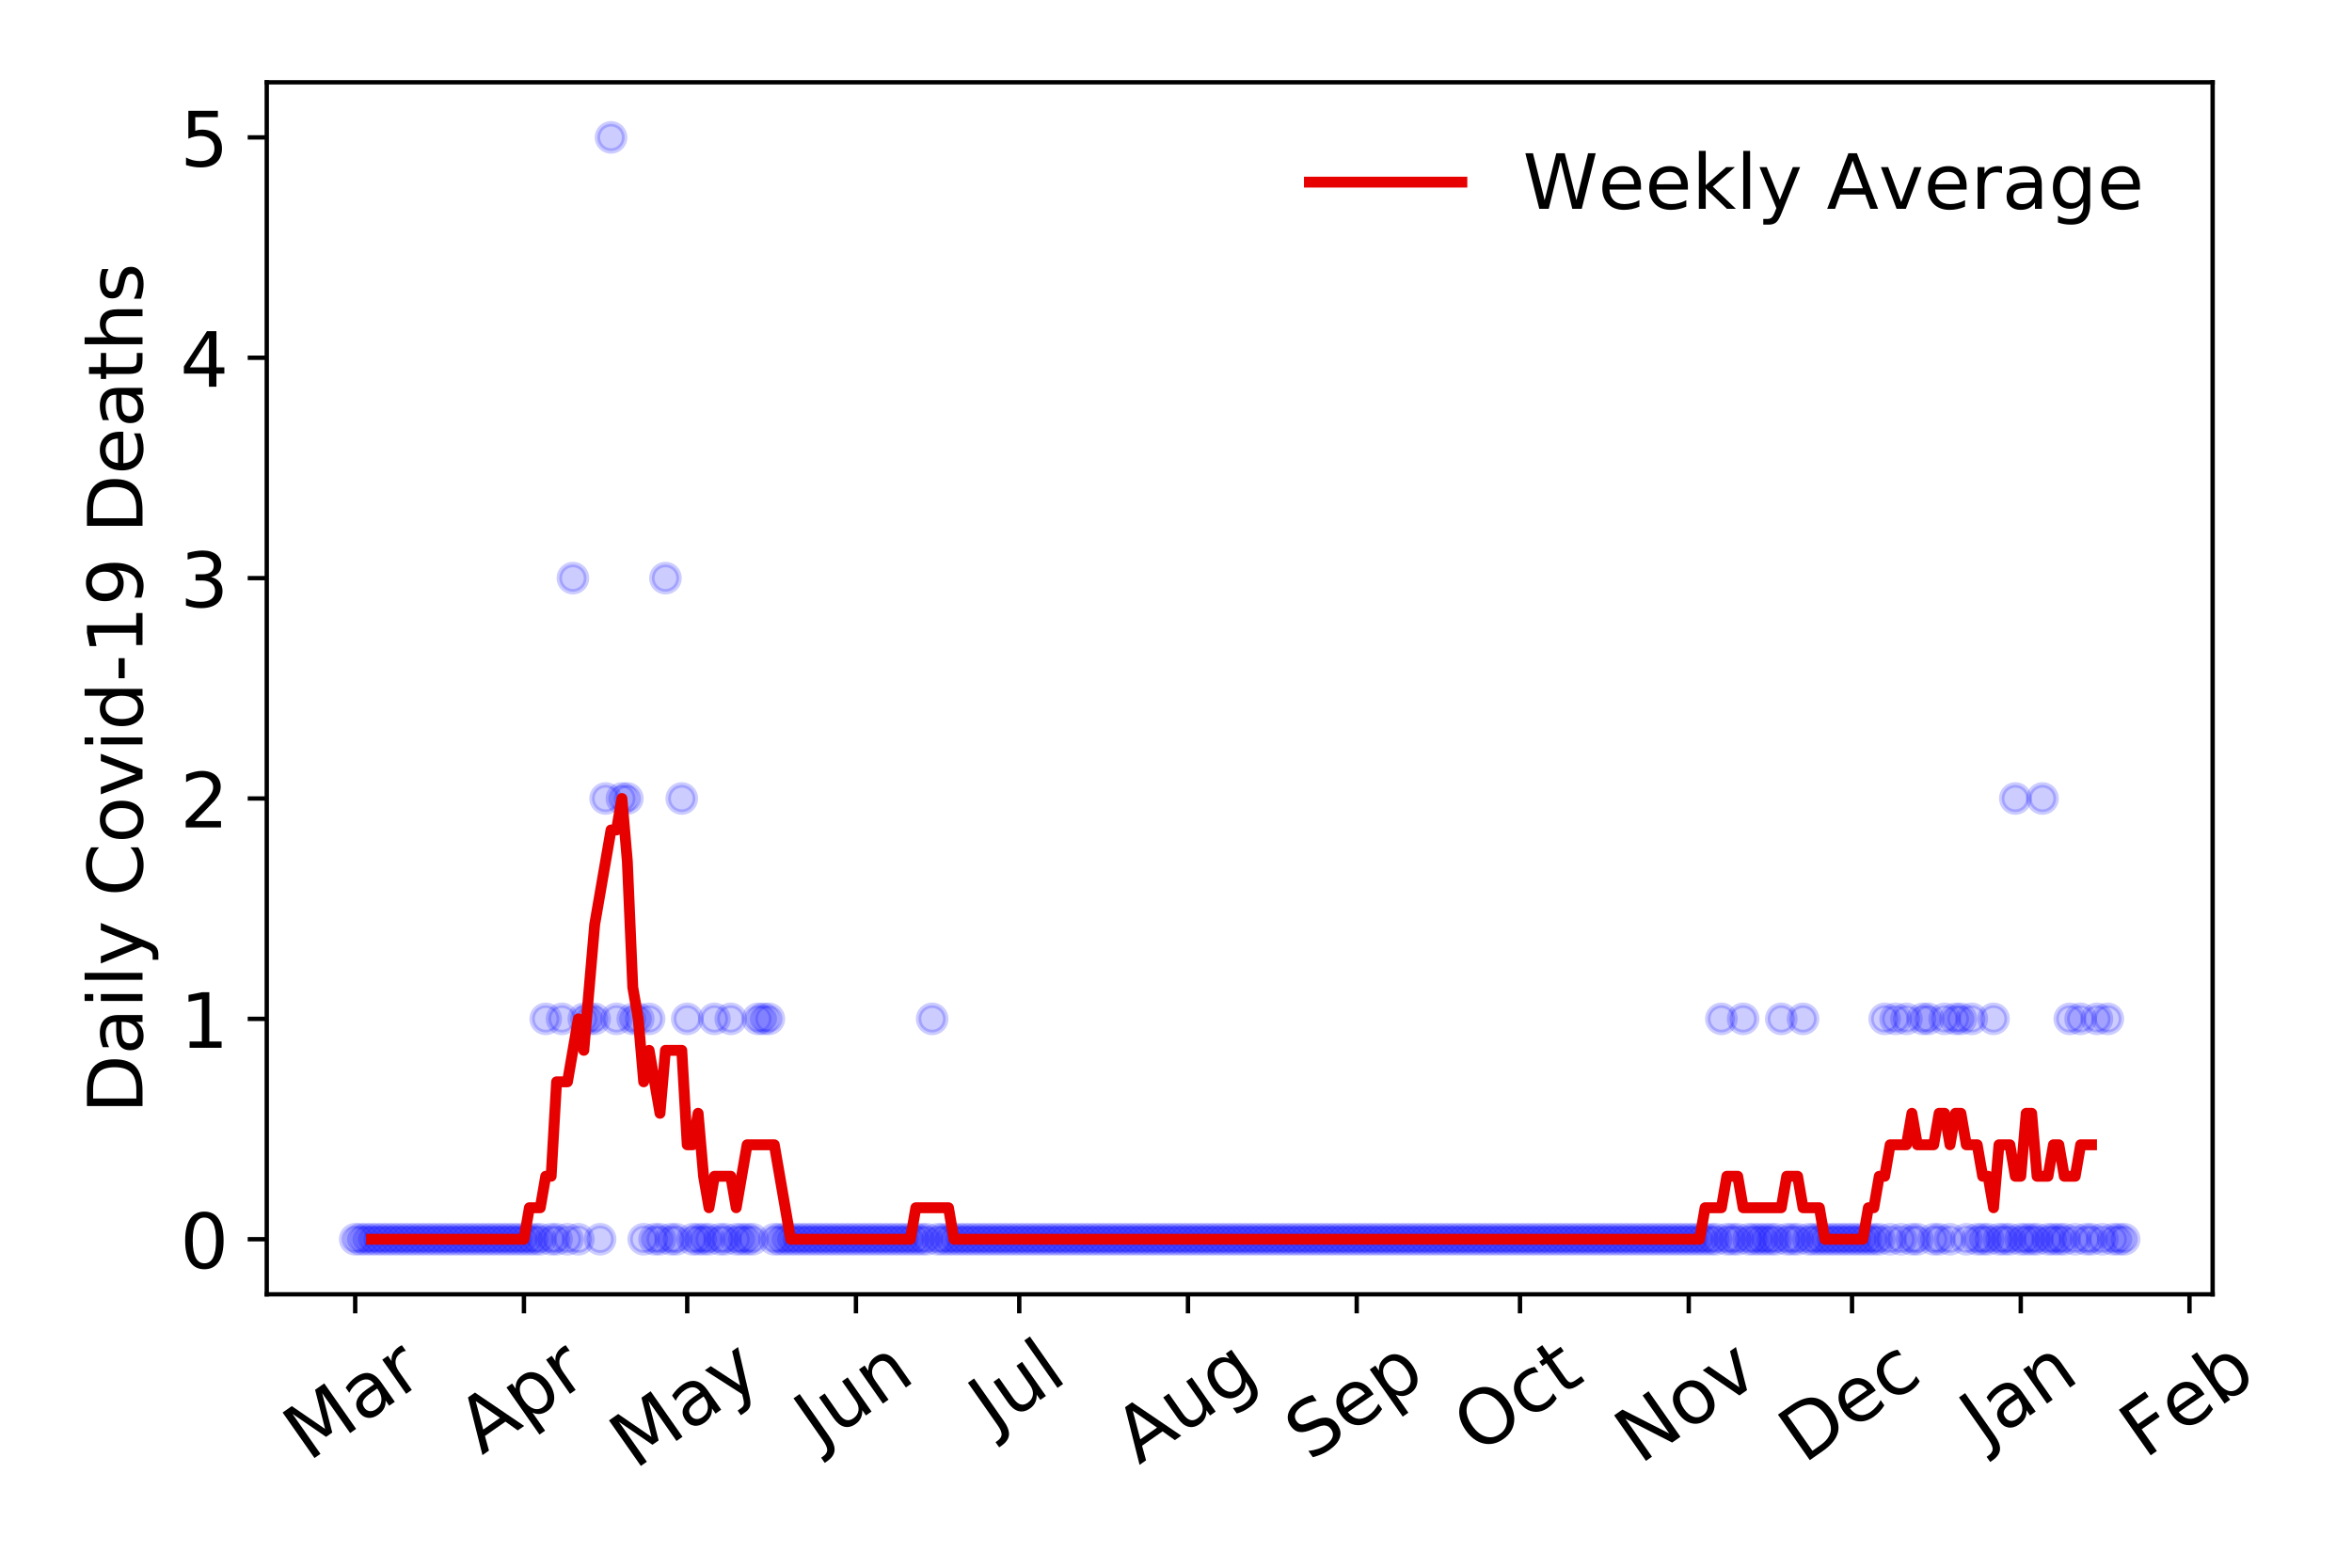<?xml version="1.0" encoding="utf-8" standalone="no"?>
<!DOCTYPE svg PUBLIC "-//W3C//DTD SVG 1.1//EN"
  "http://www.w3.org/Graphics/SVG/1.1/DTD/svg11.dtd">
<!-- Created with matplotlib (https://matplotlib.org/) -->
<svg height="288pt" version="1.1" viewBox="0 0 432 288" width="432pt" xmlns="http://www.w3.org/2000/svg" xmlns:xlink="http://www.w3.org/1999/xlink">
 <defs>
  <style type="text/css">
*{stroke-linecap:butt;stroke-linejoin:round;}
  </style>
 </defs>
 <g id="figure_1">
  <g id="patch_1">
   <path d="M 0 288 
L 432 288 
L 432 0 
L 0 0 
z
" style="fill:#ffffff;"/>
  </g>
  <g id="axes_1">
   <g id="patch_2">
    <path d="M 48.995 237.778 
L 406.401 237.778 
L 406.401 15.12 
L 48.995 15.12 
z
" style="fill:#ffffff;"/>
   </g>
   <g id="matplotlib.axis_1">
    <g id="xtick_1">
     <g id="line2d_1">
      <defs>
       <path d="M 0 0 
L 0 3.5 
" id="mbbd1b4abeb" style="stroke:#000000;stroke-width:0.8;"/>
      </defs>
      <g>
       <use style="stroke:#000000;stroke-width:0.8;" x="65.241" xlink:href="#mbbd1b4abeb" y="237.778"/>
      </g>
     </g>
     <g id="text_1">
      <!-- Mar -->
      <defs>
       <path d="M 9.812 72.906 
L 24.516 72.906 
L 43.109 23.297 
L 61.812 72.906 
L 76.516 72.906 
L 76.516 0 
L 66.891 0 
L 66.891 64.016 
L 48.094 14.016 
L 38.188 14.016 
L 19.391 64.016 
L 19.391 0 
L 9.812 0 
z
" id="DejaVuSans-77"/>
       <path d="M 34.281 27.484 
Q 23.391 27.484 19.188 25 
Q 14.984 22.516 14.984 16.5 
Q 14.984 11.719 18.141 8.906 
Q 21.297 6.109 26.703 6.109 
Q 34.188 6.109 38.703 11.406 
Q 43.219 16.703 43.219 25.484 
L 43.219 27.484 
z
M 52.203 31.203 
L 52.203 0 
L 43.219 0 
L 43.219 8.297 
Q 40.141 3.328 35.547 0.953 
Q 30.953 -1.422 24.312 -1.422 
Q 15.922 -1.422 10.953 3.297 
Q 6 8.016 6 15.922 
Q 6 25.141 12.172 29.828 
Q 18.359 34.516 30.609 34.516 
L 43.219 34.516 
L 43.219 35.406 
Q 43.219 41.609 39.141 45 
Q 35.062 48.391 27.688 48.391 
Q 23 48.391 18.547 47.266 
Q 14.109 46.141 10.016 43.891 
L 10.016 52.203 
Q 14.938 54.109 19.578 55.047 
Q 24.219 56 28.609 56 
Q 40.484 56 46.344 49.844 
Q 52.203 43.703 52.203 31.203 
z
" id="DejaVuSans-97"/>
       <path d="M 41.109 46.297 
Q 39.594 47.172 37.812 47.578 
Q 36.031 48 33.891 48 
Q 26.266 48 22.188 43.047 
Q 18.109 38.094 18.109 28.812 
L 18.109 0 
L 9.078 0 
L 9.078 54.688 
L 18.109 54.688 
L 18.109 46.188 
Q 20.953 51.172 25.484 53.578 
Q 30.031 56 36.531 56 
Q 37.453 56 38.578 55.875 
Q 39.703 55.766 41.062 55.516 
z
" id="DejaVuSans-114"/>
      </defs>
      <g transform="translate(56.638 268.643)rotate(-35)scale(0.14 -0.14)">
       <use xlink:href="#DejaVuSans-77"/>
       <use x="86.279" xlink:href="#DejaVuSans-97"/>
       <use x="147.559" xlink:href="#DejaVuSans-114"/>
      </g>
     </g>
    </g>
    <g id="xtick_2">
     <g id="line2d_2">
      <g>
       <use style="stroke:#000000;stroke-width:0.8;" x="96.233" xlink:href="#mbbd1b4abeb" y="237.778"/>
      </g>
     </g>
     <g id="text_2">
      <!-- Apr -->
      <defs>
       <path d="M 34.188 63.188 
L 20.797 26.906 
L 47.609 26.906 
z
M 28.609 72.906 
L 39.797 72.906 
L 67.578 0 
L 57.328 0 
L 50.688 18.703 
L 17.828 18.703 
L 11.188 0 
L 0.781 0 
z
" id="DejaVuSans-65"/>
       <path d="M 18.109 8.203 
L 18.109 -20.797 
L 9.078 -20.797 
L 9.078 54.688 
L 18.109 54.688 
L 18.109 46.391 
Q 20.953 51.266 25.266 53.625 
Q 29.594 56 35.594 56 
Q 45.562 56 51.781 48.094 
Q 58.016 40.188 58.016 27.297 
Q 58.016 14.406 51.781 6.484 
Q 45.562 -1.422 35.594 -1.422 
Q 29.594 -1.422 25.266 0.953 
Q 20.953 3.328 18.109 8.203 
z
M 48.688 27.297 
Q 48.688 37.203 44.609 42.844 
Q 40.531 48.484 33.406 48.484 
Q 26.266 48.484 22.188 42.844 
Q 18.109 37.203 18.109 27.297 
Q 18.109 17.391 22.188 11.75 
Q 26.266 6.109 33.406 6.109 
Q 40.531 6.109 44.609 11.75 
Q 48.688 17.391 48.688 27.297 
z
" id="DejaVuSans-112"/>
      </defs>
      <g transform="translate(88.528 267.384)rotate(-35)scale(0.14 -0.14)">
       <use xlink:href="#DejaVuSans-65"/>
       <use x="68.408" xlink:href="#DejaVuSans-112"/>
       <use x="131.885" xlink:href="#DejaVuSans-114"/>
      </g>
     </g>
    </g>
    <g id="xtick_3">
     <g id="line2d_3">
      <g>
       <use style="stroke:#000000;stroke-width:0.8;" x="126.225" xlink:href="#mbbd1b4abeb" y="237.778"/>
      </g>
     </g>
     <g id="text_3">
      <!-- May -->
      <defs>
       <path d="M 32.172 -5.078 
Q 28.375 -14.844 24.75 -17.812 
Q 21.141 -20.797 15.094 -20.797 
L 7.906 -20.797 
L 7.906 -13.281 
L 13.188 -13.281 
Q 16.891 -13.281 18.938 -11.516 
Q 21 -9.766 23.484 -3.219 
L 25.094 0.875 
L 2.984 54.688 
L 12.5 54.688 
L 29.594 11.922 
L 46.688 54.688 
L 56.203 54.688 
z
" id="DejaVuSans-121"/>
      </defs>
      <g transform="translate(116.585 270.094)rotate(-35)scale(0.14 -0.14)">
       <use xlink:href="#DejaVuSans-77"/>
       <use x="86.279" xlink:href="#DejaVuSans-97"/>
       <use x="147.559" xlink:href="#DejaVuSans-121"/>
      </g>
     </g>
    </g>
    <g id="xtick_4">
     <g id="line2d_4">
      <g>
       <use style="stroke:#000000;stroke-width:0.8;" x="157.217" xlink:href="#mbbd1b4abeb" y="237.778"/>
      </g>
     </g>
     <g id="text_4">
      <!-- Jun -->
      <defs>
       <path d="M 9.812 72.906 
L 19.672 72.906 
L 19.672 5.078 
Q 19.672 -8.109 14.672 -14.062 
Q 9.672 -20.016 -1.422 -20.016 
L -5.172 -20.016 
L -5.172 -11.719 
L -2.094 -11.719 
Q 4.438 -11.719 7.125 -8.047 
Q 9.812 -4.391 9.812 5.078 
z
" id="DejaVuSans-74"/>
       <path d="M 8.5 21.578 
L 8.5 54.688 
L 17.484 54.688 
L 17.484 21.922 
Q 17.484 14.156 20.5 10.266 
Q 23.531 6.391 29.594 6.391 
Q 36.859 6.391 41.078 11.031 
Q 45.312 15.672 45.312 23.688 
L 45.312 54.688 
L 54.297 54.688 
L 54.297 0 
L 45.312 0 
L 45.312 8.406 
Q 42.047 3.422 37.719 1 
Q 33.406 -1.422 27.688 -1.422 
Q 18.266 -1.422 13.375 4.438 
Q 8.5 10.297 8.5 21.578 
z
M 31.109 56 
z
" id="DejaVuSans-117"/>
       <path d="M 54.891 33.016 
L 54.891 0 
L 45.906 0 
L 45.906 32.719 
Q 45.906 40.484 42.875 44.328 
Q 39.844 48.188 33.797 48.188 
Q 26.516 48.188 22.312 43.547 
Q 18.109 38.922 18.109 30.906 
L 18.109 0 
L 9.078 0 
L 9.078 54.688 
L 18.109 54.688 
L 18.109 46.188 
Q 21.344 51.125 25.703 53.562 
Q 30.078 56 35.797 56 
Q 45.219 56 50.047 50.172 
Q 54.891 44.344 54.891 33.016 
z
" id="DejaVuSans-110"/>
      </defs>
      <g transform="translate(150.473 266.039)rotate(-35)scale(0.14 -0.14)">
       <use xlink:href="#DejaVuSans-74"/>
       <use x="29.492" xlink:href="#DejaVuSans-117"/>
       <use x="92.871" xlink:href="#DejaVuSans-110"/>
      </g>
     </g>
    </g>
    <g id="xtick_5">
     <g id="line2d_5">
      <g>
       <use style="stroke:#000000;stroke-width:0.8;" x="187.209" xlink:href="#mbbd1b4abeb" y="237.778"/>
      </g>
     </g>
     <g id="text_5">
      <!-- Jul -->
      <defs>
       <path d="M 9.422 75.984 
L 18.406 75.984 
L 18.406 0 
L 9.422 0 
z
" id="DejaVuSans-108"/>
      </defs>
      <g transform="translate(182.506 263.181)rotate(-35)scale(0.14 -0.14)">
       <use xlink:href="#DejaVuSans-74"/>
       <use x="29.492" xlink:href="#DejaVuSans-117"/>
       <use x="92.871" xlink:href="#DejaVuSans-108"/>
      </g>
     </g>
    </g>
    <g id="xtick_6">
     <g id="line2d_6">
      <g>
       <use style="stroke:#000000;stroke-width:0.8;" x="218.2" xlink:href="#mbbd1b4abeb" y="237.778"/>
      </g>
     </g>
     <g id="text_6">
      <!-- Aug -->
      <defs>
       <path d="M 45.406 27.984 
Q 45.406 37.75 41.375 43.109 
Q 37.359 48.484 30.078 48.484 
Q 22.859 48.484 18.828 43.109 
Q 14.797 37.75 14.797 27.984 
Q 14.797 18.266 18.828 12.891 
Q 22.859 7.516 30.078 7.516 
Q 37.359 7.516 41.375 12.891 
Q 45.406 18.266 45.406 27.984 
z
M 54.391 6.781 
Q 54.391 -7.172 48.188 -13.984 
Q 42 -20.797 29.203 -20.797 
Q 24.469 -20.797 20.266 -20.094 
Q 16.062 -19.391 12.109 -17.922 
L 12.109 -9.188 
Q 16.062 -11.328 19.922 -12.344 
Q 23.781 -13.375 27.781 -13.375 
Q 36.625 -13.375 41.016 -8.766 
Q 45.406 -4.156 45.406 5.172 
L 45.406 9.625 
Q 42.625 4.781 38.281 2.391 
Q 33.938 0 27.875 0 
Q 17.828 0 11.672 7.656 
Q 5.516 15.328 5.516 27.984 
Q 5.516 40.672 11.672 48.328 
Q 17.828 56 27.875 56 
Q 33.938 56 38.281 53.609 
Q 42.625 51.219 45.406 46.391 
L 45.406 54.688 
L 54.391 54.688 
z
" id="DejaVuSans-103"/>
      </defs>
      <g transform="translate(209.22 269.172)rotate(-35)scale(0.14 -0.14)">
       <use xlink:href="#DejaVuSans-65"/>
       <use x="68.408" xlink:href="#DejaVuSans-117"/>
       <use x="131.787" xlink:href="#DejaVuSans-103"/>
      </g>
     </g>
    </g>
    <g id="xtick_7">
     <g id="line2d_7">
      <g>
       <use style="stroke:#000000;stroke-width:0.8;" x="249.192" xlink:href="#mbbd1b4abeb" y="237.778"/>
      </g>
     </g>
     <g id="text_7">
      <!-- Sep -->
      <defs>
       <path d="M 53.516 70.516 
L 53.516 60.891 
Q 47.906 63.578 42.922 64.891 
Q 37.938 66.219 33.297 66.219 
Q 25.25 66.219 20.875 63.094 
Q 16.5 59.969 16.5 54.203 
Q 16.5 49.359 19.406 46.891 
Q 22.312 44.438 30.422 42.922 
L 36.375 41.703 
Q 47.406 39.594 52.656 34.297 
Q 57.906 29 57.906 20.125 
Q 57.906 9.516 50.797 4.047 
Q 43.703 -1.422 29.984 -1.422 
Q 24.812 -1.422 18.969 -0.25 
Q 13.141 0.922 6.891 3.219 
L 6.891 13.375 
Q 12.891 10.016 18.656 8.297 
Q 24.422 6.594 29.984 6.594 
Q 38.422 6.594 43.016 9.906 
Q 47.609 13.234 47.609 19.391 
Q 47.609 24.75 44.312 27.781 
Q 41.016 30.812 33.5 32.328 
L 27.484 33.5 
Q 16.453 35.688 11.516 40.375 
Q 6.594 45.062 6.594 53.422 
Q 6.594 63.094 13.406 68.656 
Q 20.219 74.219 32.172 74.219 
Q 37.312 74.219 42.625 73.281 
Q 47.953 72.359 53.516 70.516 
z
" id="DejaVuSans-83"/>
       <path d="M 56.203 29.594 
L 56.203 25.203 
L 14.891 25.203 
Q 15.484 15.922 20.484 11.062 
Q 25.484 6.203 34.422 6.203 
Q 39.594 6.203 44.453 7.469 
Q 49.312 8.734 54.109 11.281 
L 54.109 2.781 
Q 49.266 0.734 44.188 -0.344 
Q 39.109 -1.422 33.891 -1.422 
Q 20.797 -1.422 13.156 6.188 
Q 5.516 13.812 5.516 26.812 
Q 5.516 40.234 12.766 48.109 
Q 20.016 56 32.328 56 
Q 43.359 56 49.781 48.891 
Q 56.203 41.797 56.203 29.594 
z
M 47.219 32.234 
Q 47.125 39.594 43.094 43.984 
Q 39.062 48.391 32.422 48.391 
Q 24.906 48.391 20.391 44.141 
Q 15.875 39.891 15.188 32.172 
z
" id="DejaVuSans-101"/>
      </defs>
      <g transform="translate(240.599 268.629)rotate(-35)scale(0.14 -0.14)">
       <use xlink:href="#DejaVuSans-83"/>
       <use x="63.477" xlink:href="#DejaVuSans-101"/>
       <use x="125" xlink:href="#DejaVuSans-112"/>
      </g>
     </g>
    </g>
    <g id="xtick_8">
     <g id="line2d_8">
      <g>
       <use style="stroke:#000000;stroke-width:0.8;" x="279.184" xlink:href="#mbbd1b4abeb" y="237.778"/>
      </g>
     </g>
     <g id="text_8">
      <!-- Oct -->
      <defs>
       <path d="M 39.406 66.219 
Q 28.656 66.219 22.328 58.203 
Q 16.016 50.203 16.016 36.375 
Q 16.016 22.609 22.328 14.594 
Q 28.656 6.594 39.406 6.594 
Q 50.141 6.594 56.422 14.594 
Q 62.703 22.609 62.703 36.375 
Q 62.703 50.203 56.422 58.203 
Q 50.141 66.219 39.406 66.219 
z
M 39.406 74.219 
Q 54.734 74.219 63.906 63.938 
Q 73.094 53.656 73.094 36.375 
Q 73.094 19.141 63.906 8.859 
Q 54.734 -1.422 39.406 -1.422 
Q 24.031 -1.422 14.812 8.828 
Q 5.609 19.094 5.609 36.375 
Q 5.609 53.656 14.812 63.938 
Q 24.031 74.219 39.406 74.219 
z
" id="DejaVuSans-79"/>
       <path d="M 48.781 52.594 
L 48.781 44.188 
Q 44.969 46.297 41.141 47.344 
Q 37.312 48.391 33.406 48.391 
Q 24.656 48.391 19.812 42.844 
Q 14.984 37.312 14.984 27.297 
Q 14.984 17.281 19.812 11.734 
Q 24.656 6.203 33.406 6.203 
Q 37.312 6.203 41.141 7.25 
Q 44.969 8.297 48.781 10.406 
L 48.781 2.094 
Q 45.016 0.344 40.984 -0.531 
Q 36.969 -1.422 32.422 -1.422 
Q 20.062 -1.422 12.781 6.344 
Q 5.516 14.109 5.516 27.297 
Q 5.516 40.672 12.859 48.328 
Q 20.219 56 33.016 56 
Q 37.156 56 41.109 55.141 
Q 45.062 54.297 48.781 52.594 
z
" id="DejaVuSans-99"/>
       <path d="M 18.312 70.219 
L 18.312 54.688 
L 36.812 54.688 
L 36.812 47.703 
L 18.312 47.703 
L 18.312 18.016 
Q 18.312 11.328 20.141 9.422 
Q 21.969 7.516 27.594 7.516 
L 36.812 7.516 
L 36.812 0 
L 27.594 0 
Q 17.188 0 13.234 3.875 
Q 9.281 7.766 9.281 18.016 
L 9.281 47.703 
L 2.688 47.703 
L 2.688 54.688 
L 9.281 54.688 
L 9.281 70.219 
z
" id="DejaVuSans-116"/>
      </defs>
      <g transform="translate(271.486 267.377)rotate(-35)scale(0.14 -0.14)">
       <use xlink:href="#DejaVuSans-79"/>
       <use x="78.711" xlink:href="#DejaVuSans-99"/>
       <use x="133.691" xlink:href="#DejaVuSans-116"/>
      </g>
     </g>
    </g>
    <g id="xtick_9">
     <g id="line2d_9">
      <g>
       <use style="stroke:#000000;stroke-width:0.8;" x="310.176" xlink:href="#mbbd1b4abeb" y="237.778"/>
      </g>
     </g>
     <g id="text_9">
      <!-- Nov -->
      <defs>
       <path d="M 9.812 72.906 
L 23.094 72.906 
L 55.422 11.922 
L 55.422 72.906 
L 64.984 72.906 
L 64.984 0 
L 51.703 0 
L 19.391 60.984 
L 19.391 0 
L 9.812 0 
z
" id="DejaVuSans-78"/>
       <path d="M 30.609 48.391 
Q 23.391 48.391 19.188 42.75 
Q 14.984 37.109 14.984 27.297 
Q 14.984 17.484 19.156 11.844 
Q 23.344 6.203 30.609 6.203 
Q 37.797 6.203 41.984 11.859 
Q 46.188 17.531 46.188 27.297 
Q 46.188 37.016 41.984 42.703 
Q 37.797 48.391 30.609 48.391 
z
M 30.609 56 
Q 42.328 56 49.016 48.375 
Q 55.719 40.766 55.719 27.297 
Q 55.719 13.875 49.016 6.219 
Q 42.328 -1.422 30.609 -1.422 
Q 18.844 -1.422 12.172 6.219 
Q 5.516 13.875 5.516 27.297 
Q 5.516 40.766 12.172 48.375 
Q 18.844 56 30.609 56 
z
" id="DejaVuSans-111"/>
       <path d="M 2.984 54.688 
L 12.5 54.688 
L 29.594 8.797 
L 46.688 54.688 
L 56.203 54.688 
L 35.688 0 
L 23.484 0 
z
" id="DejaVuSans-118"/>
      </defs>
      <g transform="translate(301.2 269.166)rotate(-35)scale(0.14 -0.14)">
       <use xlink:href="#DejaVuSans-78"/>
       <use x="74.805" xlink:href="#DejaVuSans-111"/>
       <use x="135.986" xlink:href="#DejaVuSans-118"/>
      </g>
     </g>
    </g>
    <g id="xtick_10">
     <g id="line2d_10">
      <g>
       <use style="stroke:#000000;stroke-width:0.8;" x="340.168" xlink:href="#mbbd1b4abeb" y="237.778"/>
      </g>
     </g>
     <g id="text_10">
      <!-- Dec -->
      <defs>
       <path d="M 19.672 64.797 
L 19.672 8.109 
L 31.594 8.109 
Q 46.688 8.109 53.688 14.938 
Q 60.688 21.781 60.688 36.531 
Q 60.688 51.172 53.688 57.984 
Q 46.688 64.797 31.594 64.797 
z
M 9.812 72.906 
L 30.078 72.906 
Q 51.266 72.906 61.172 64.094 
Q 71.094 55.281 71.094 36.531 
Q 71.094 17.672 61.125 8.828 
Q 51.172 0 30.078 0 
L 9.812 0 
z
" id="DejaVuSans-68"/>
      </defs>
      <g transform="translate(331.288 269.032)rotate(-35)scale(0.14 -0.14)">
       <use xlink:href="#DejaVuSans-68"/>
       <use x="77.002" xlink:href="#DejaVuSans-101"/>
       <use x="138.525" xlink:href="#DejaVuSans-99"/>
      </g>
     </g>
    </g>
    <g id="xtick_11">
     <g id="line2d_11">
      <g>
       <use style="stroke:#000000;stroke-width:0.8;" x="371.16" xlink:href="#mbbd1b4abeb" y="237.778"/>
      </g>
     </g>
     <g id="text_11">
      <!-- Jan -->
      <g transform="translate(364.537 265.871)rotate(-35)scale(0.14 -0.14)">
       <use xlink:href="#DejaVuSans-74"/>
       <use x="29.492" xlink:href="#DejaVuSans-97"/>
       <use x="90.771" xlink:href="#DejaVuSans-110"/>
      </g>
     </g>
    </g>
    <g id="xtick_12">
     <g id="line2d_12">
      <g>
       <use style="stroke:#000000;stroke-width:0.8;" x="402.152" xlink:href="#mbbd1b4abeb" y="237.778"/>
      </g>
     </g>
     <g id="text_12">
      <!-- Feb -->
      <defs>
       <path d="M 9.812 72.906 
L 51.703 72.906 
L 51.703 64.594 
L 19.672 64.594 
L 19.672 43.109 
L 48.578 43.109 
L 48.578 34.812 
L 19.672 34.812 
L 19.672 0 
L 9.812 0 
z
" id="DejaVuSans-70"/>
       <path d="M 48.688 27.297 
Q 48.688 37.203 44.609 42.844 
Q 40.531 48.484 33.406 48.484 
Q 26.266 48.484 22.188 42.844 
Q 18.109 37.203 18.109 27.297 
Q 18.109 17.391 22.188 11.75 
Q 26.266 6.109 33.406 6.109 
Q 40.531 6.109 44.609 11.75 
Q 48.688 17.391 48.688 27.297 
z
M 18.109 46.391 
Q 20.953 51.266 25.266 53.625 
Q 29.594 56 35.594 56 
Q 45.562 56 51.781 48.094 
Q 58.016 40.188 58.016 27.297 
Q 58.016 14.406 51.781 6.484 
Q 45.562 -1.422 35.594 -1.422 
Q 29.594 -1.422 25.266 0.953 
Q 20.953 3.328 18.109 8.203 
L 18.109 0 
L 9.078 0 
L 9.078 75.984 
L 18.109 75.984 
z
" id="DejaVuSans-98"/>
      </defs>
      <g transform="translate(393.906 268.143)rotate(-35)scale(0.14 -0.14)">
       <use xlink:href="#DejaVuSans-70"/>
       <use x="57.441" xlink:href="#DejaVuSans-101"/>
       <use x="118.965" xlink:href="#DejaVuSans-98"/>
      </g>
     </g>
    </g>
   </g>
   <g id="matplotlib.axis_2">
    <g id="ytick_1">
     <g id="line2d_13">
      <defs>
       <path d="M 0 0 
L -3.5 0 
" id="mdb3ed795de" style="stroke:#000000;stroke-width:0.8;"/>
      </defs>
      <g>
       <use style="stroke:#000000;stroke-width:0.8;" x="48.995" xlink:href="#mdb3ed795de" y="227.657"/>
      </g>
     </g>
     <g id="text_13">
      <!-- 0 -->
      <defs>
       <path d="M 31.781 66.406 
Q 24.172 66.406 20.328 58.906 
Q 16.5 51.422 16.5 36.375 
Q 16.5 21.391 20.328 13.891 
Q 24.172 6.391 31.781 6.391 
Q 39.453 6.391 43.281 13.891 
Q 47.125 21.391 47.125 36.375 
Q 47.125 51.422 43.281 58.906 
Q 39.453 66.406 31.781 66.406 
z
M 31.781 74.219 
Q 44.047 74.219 50.516 64.516 
Q 56.984 54.828 56.984 36.375 
Q 56.984 17.969 50.516 8.266 
Q 44.047 -1.422 31.781 -1.422 
Q 19.531 -1.422 13.062 8.266 
Q 6.594 17.969 6.594 36.375 
Q 6.594 54.828 13.062 64.516 
Q 19.531 74.219 31.781 74.219 
z
" id="DejaVuSans-48"/>
      </defs>
      <g transform="translate(33.087 232.976)scale(0.14 -0.14)">
       <use xlink:href="#DejaVuSans-48"/>
      </g>
     </g>
    </g>
    <g id="ytick_2">
     <g id="line2d_14">
      <g>
       <use style="stroke:#000000;stroke-width:0.8;" x="48.995" xlink:href="#mdb3ed795de" y="187.174"/>
      </g>
     </g>
     <g id="text_14">
      <!-- 1 -->
      <defs>
       <path d="M 12.406 8.297 
L 28.516 8.297 
L 28.516 63.922 
L 10.984 60.406 
L 10.984 69.391 
L 28.422 72.906 
L 38.281 72.906 
L 38.281 8.297 
L 54.391 8.297 
L 54.391 0 
L 12.406 0 
z
" id="DejaVuSans-49"/>
      </defs>
      <g transform="translate(33.087 192.493)scale(0.14 -0.14)">
       <use xlink:href="#DejaVuSans-49"/>
      </g>
     </g>
    </g>
    <g id="ytick_3">
     <g id="line2d_15">
      <g>
       <use style="stroke:#000000;stroke-width:0.8;" x="48.995" xlink:href="#mdb3ed795de" y="146.691"/>
      </g>
     </g>
     <g id="text_15">
      <!-- 2 -->
      <defs>
       <path d="M 19.188 8.297 
L 53.609 8.297 
L 53.609 0 
L 7.328 0 
L 7.328 8.297 
Q 12.938 14.109 22.625 23.891 
Q 32.328 33.688 34.812 36.531 
Q 39.547 41.844 41.422 45.531 
Q 43.312 49.219 43.312 52.781 
Q 43.312 58.594 39.234 62.25 
Q 35.156 65.922 28.609 65.922 
Q 23.969 65.922 18.812 64.312 
Q 13.672 62.703 7.812 59.422 
L 7.812 69.391 
Q 13.766 71.781 18.938 73 
Q 24.125 74.219 28.422 74.219 
Q 39.75 74.219 46.484 68.547 
Q 53.219 62.891 53.219 53.422 
Q 53.219 48.922 51.531 44.891 
Q 49.859 40.875 45.406 35.406 
Q 44.188 33.984 37.641 27.219 
Q 31.109 20.453 19.188 8.297 
z
" id="DejaVuSans-50"/>
      </defs>
      <g transform="translate(33.087 152.01)scale(0.14 -0.14)">
       <use xlink:href="#DejaVuSans-50"/>
      </g>
     </g>
    </g>
    <g id="ytick_4">
     <g id="line2d_16">
      <g>
       <use style="stroke:#000000;stroke-width:0.8;" x="48.995" xlink:href="#mdb3ed795de" y="106.207"/>
      </g>
     </g>
     <g id="text_16">
      <!-- 3 -->
      <defs>
       <path d="M 40.578 39.312 
Q 47.656 37.797 51.625 33 
Q 55.609 28.219 55.609 21.188 
Q 55.609 10.406 48.188 4.484 
Q 40.766 -1.422 27.094 -1.422 
Q 22.516 -1.422 17.656 -0.516 
Q 12.797 0.391 7.625 2.203 
L 7.625 11.719 
Q 11.719 9.328 16.594 8.109 
Q 21.484 6.891 26.812 6.891 
Q 36.078 6.891 40.938 10.547 
Q 45.797 14.203 45.797 21.188 
Q 45.797 27.641 41.281 31.266 
Q 36.766 34.906 28.719 34.906 
L 20.219 34.906 
L 20.219 43.016 
L 29.109 43.016 
Q 36.375 43.016 40.234 45.922 
Q 44.094 48.828 44.094 54.297 
Q 44.094 59.906 40.109 62.906 
Q 36.141 65.922 28.719 65.922 
Q 24.656 65.922 20.016 65.031 
Q 15.375 64.156 9.812 62.312 
L 9.812 71.094 
Q 15.438 72.656 20.344 73.438 
Q 25.25 74.219 29.594 74.219 
Q 40.828 74.219 47.359 69.109 
Q 53.906 64.016 53.906 55.328 
Q 53.906 49.266 50.438 45.094 
Q 46.969 40.922 40.578 39.312 
z
" id="DejaVuSans-51"/>
      </defs>
      <g transform="translate(33.087 111.526)scale(0.14 -0.14)">
       <use xlink:href="#DejaVuSans-51"/>
      </g>
     </g>
    </g>
    <g id="ytick_5">
     <g id="line2d_17">
      <g>
       <use style="stroke:#000000;stroke-width:0.8;" x="48.995" xlink:href="#mdb3ed795de" y="65.724"/>
      </g>
     </g>
     <g id="text_17">
      <!-- 4 -->
      <defs>
       <path d="M 37.797 64.312 
L 12.891 25.391 
L 37.797 25.391 
z
M 35.203 72.906 
L 47.609 72.906 
L 47.609 25.391 
L 58.016 25.391 
L 58.016 17.188 
L 47.609 17.188 
L 47.609 0 
L 37.797 0 
L 37.797 17.188 
L 4.891 17.188 
L 4.891 26.703 
z
" id="DejaVuSans-52"/>
      </defs>
      <g transform="translate(33.087 71.043)scale(0.14 -0.14)">
       <use xlink:href="#DejaVuSans-52"/>
      </g>
     </g>
    </g>
    <g id="ytick_6">
     <g id="line2d_18">
      <g>
       <use style="stroke:#000000;stroke-width:0.8;" x="48.995" xlink:href="#mdb3ed795de" y="25.241"/>
      </g>
     </g>
     <g id="text_18">
      <!-- 5 -->
      <defs>
       <path d="M 10.797 72.906 
L 49.516 72.906 
L 49.516 64.594 
L 19.828 64.594 
L 19.828 46.734 
Q 21.969 47.469 24.109 47.828 
Q 26.266 48.188 28.422 48.188 
Q 40.625 48.188 47.75 41.5 
Q 54.891 34.812 54.891 23.391 
Q 54.891 11.625 47.562 5.094 
Q 40.234 -1.422 26.906 -1.422 
Q 22.312 -1.422 17.547 -0.641 
Q 12.797 0.141 7.719 1.703 
L 7.719 11.625 
Q 12.109 9.234 16.797 8.062 
Q 21.484 6.891 26.703 6.891 
Q 35.156 6.891 40.078 11.328 
Q 45.016 15.766 45.016 23.391 
Q 45.016 31 40.078 35.438 
Q 35.156 39.891 26.703 39.891 
Q 22.75 39.891 18.812 39.016 
Q 14.891 38.141 10.797 36.281 
z
" id="DejaVuSans-53"/>
      </defs>
      <g transform="translate(33.087 30.56)scale(0.14 -0.14)">
       <use xlink:href="#DejaVuSans-53"/>
      </g>
     </g>
    </g>
    <g id="text_19">
     <!-- Daily Covid-19 Deaths -->
     <defs>
      <path d="M 9.422 54.688 
L 18.406 54.688 
L 18.406 0 
L 9.422 0 
z
M 9.422 75.984 
L 18.406 75.984 
L 18.406 64.594 
L 9.422 64.594 
z
" id="DejaVuSans-105"/>
      <path id="DejaVuSans-32"/>
      <path d="M 64.406 67.281 
L 64.406 56.891 
Q 59.422 61.531 53.781 63.812 
Q 48.141 66.109 41.797 66.109 
Q 29.297 66.109 22.656 58.469 
Q 16.016 50.828 16.016 36.375 
Q 16.016 21.969 22.656 14.328 
Q 29.297 6.688 41.797 6.688 
Q 48.141 6.688 53.781 8.984 
Q 59.422 11.281 64.406 15.922 
L 64.406 5.609 
Q 59.234 2.094 53.438 0.328 
Q 47.656 -1.422 41.219 -1.422 
Q 24.656 -1.422 15.125 8.703 
Q 5.609 18.844 5.609 36.375 
Q 5.609 53.953 15.125 64.078 
Q 24.656 74.219 41.219 74.219 
Q 47.75 74.219 53.531 72.484 
Q 59.328 70.75 64.406 67.281 
z
" id="DejaVuSans-67"/>
      <path d="M 45.406 46.391 
L 45.406 75.984 
L 54.391 75.984 
L 54.391 0 
L 45.406 0 
L 45.406 8.203 
Q 42.578 3.328 38.25 0.953 
Q 33.938 -1.422 27.875 -1.422 
Q 17.969 -1.422 11.734 6.484 
Q 5.516 14.406 5.516 27.297 
Q 5.516 40.188 11.734 48.094 
Q 17.969 56 27.875 56 
Q 33.938 56 38.25 53.625 
Q 42.578 51.266 45.406 46.391 
z
M 14.797 27.297 
Q 14.797 17.391 18.875 11.75 
Q 22.953 6.109 30.078 6.109 
Q 37.203 6.109 41.297 11.75 
Q 45.406 17.391 45.406 27.297 
Q 45.406 37.203 41.297 42.844 
Q 37.203 48.484 30.078 48.484 
Q 22.953 48.484 18.875 42.844 
Q 14.797 37.203 14.797 27.297 
z
" id="DejaVuSans-100"/>
      <path d="M 4.891 31.391 
L 31.203 31.391 
L 31.203 23.391 
L 4.891 23.391 
z
" id="DejaVuSans-45"/>
      <path d="M 10.984 1.516 
L 10.984 10.5 
Q 14.703 8.734 18.5 7.812 
Q 22.312 6.891 25.984 6.891 
Q 35.75 6.891 40.891 13.453 
Q 46.047 20.016 46.781 33.406 
Q 43.953 29.203 39.594 26.953 
Q 35.25 24.703 29.984 24.703 
Q 19.047 24.703 12.672 31.312 
Q 6.297 37.938 6.297 49.422 
Q 6.297 60.641 12.938 67.422 
Q 19.578 74.219 30.609 74.219 
Q 43.266 74.219 49.922 64.516 
Q 56.594 54.828 56.594 36.375 
Q 56.594 19.141 48.406 8.859 
Q 40.234 -1.422 26.422 -1.422 
Q 22.703 -1.422 18.891 -0.688 
Q 15.094 0.047 10.984 1.516 
z
M 30.609 32.422 
Q 37.25 32.422 41.125 36.953 
Q 45.016 41.5 45.016 49.422 
Q 45.016 57.281 41.125 61.844 
Q 37.25 66.406 30.609 66.406 
Q 23.969 66.406 20.094 61.844 
Q 16.219 57.281 16.219 49.422 
Q 16.219 41.5 20.094 36.953 
Q 23.969 32.422 30.609 32.422 
z
" id="DejaVuSans-57"/>
      <path d="M 54.891 33.016 
L 54.891 0 
L 45.906 0 
L 45.906 32.719 
Q 45.906 40.484 42.875 44.328 
Q 39.844 48.188 33.797 48.188 
Q 26.516 48.188 22.312 43.547 
Q 18.109 38.922 18.109 30.906 
L 18.109 0 
L 9.078 0 
L 9.078 75.984 
L 18.109 75.984 
L 18.109 46.188 
Q 21.344 51.125 25.703 53.562 
Q 30.078 56 35.797 56 
Q 45.219 56 50.047 50.172 
Q 54.891 44.344 54.891 33.016 
z
" id="DejaVuSans-104"/>
      <path d="M 44.281 53.078 
L 44.281 44.578 
Q 40.484 46.531 36.375 47.5 
Q 32.281 48.484 27.875 48.484 
Q 21.188 48.484 17.844 46.438 
Q 14.5 44.391 14.5 40.281 
Q 14.5 37.156 16.891 35.375 
Q 19.281 33.594 26.516 31.984 
L 29.594 31.297 
Q 39.156 29.25 43.188 25.516 
Q 47.219 21.781 47.219 15.094 
Q 47.219 7.469 41.188 3.016 
Q 35.156 -1.422 24.609 -1.422 
Q 20.219 -1.422 15.453 -0.562 
Q 10.688 0.297 5.422 2 
L 5.422 11.281 
Q 10.406 8.688 15.234 7.391 
Q 20.062 6.109 24.812 6.109 
Q 31.156 6.109 34.562 8.281 
Q 37.984 10.453 37.984 14.406 
Q 37.984 18.062 35.516 20.016 
Q 33.062 21.969 24.703 23.781 
L 21.578 24.516 
Q 13.234 26.266 9.516 29.906 
Q 5.812 33.547 5.812 39.891 
Q 5.812 47.609 11.281 51.797 
Q 16.75 56 26.812 56 
Q 31.781 56 36.172 55.266 
Q 40.578 54.547 44.281 53.078 
z
" id="DejaVuSans-115"/>
     </defs>
     <g transform="translate(26.176 204.56)rotate(-90)scale(0.14 -0.14)">
      <use xlink:href="#DejaVuSans-68"/>
      <use x="77.002" xlink:href="#DejaVuSans-97"/>
      <use x="138.281" xlink:href="#DejaVuSans-105"/>
      <use x="166.064" xlink:href="#DejaVuSans-108"/>
      <use x="193.848" xlink:href="#DejaVuSans-121"/>
      <use x="253.027" xlink:href="#DejaVuSans-32"/>
      <use x="284.814" xlink:href="#DejaVuSans-67"/>
      <use x="354.639" xlink:href="#DejaVuSans-111"/>
      <use x="415.82" xlink:href="#DejaVuSans-118"/>
      <use x="475" xlink:href="#DejaVuSans-105"/>
      <use x="502.783" xlink:href="#DejaVuSans-100"/>
      <use x="566.26" xlink:href="#DejaVuSans-45"/>
      <use x="602.344" xlink:href="#DejaVuSans-49"/>
      <use x="665.967" xlink:href="#DejaVuSans-57"/>
      <use x="729.59" xlink:href="#DejaVuSans-32"/>
      <use x="761.377" xlink:href="#DejaVuSans-68"/>
      <use x="838.379" xlink:href="#DejaVuSans-101"/>
      <use x="899.902" xlink:href="#DejaVuSans-97"/>
      <use x="961.182" xlink:href="#DejaVuSans-116"/>
      <use x="1000.391" xlink:href="#DejaVuSans-104"/>
      <use x="1063.77" xlink:href="#DejaVuSans-115"/>
     </g>
    </g>
   </g>
   <g id="line2d_19">
    <defs>
     <path d="M 0 2.5 
C 0.663 2.5 1.299 2.237 1.768 1.768 
C 2.237 1.299 2.5 0.663 2.5 0 
C 2.5 -0.663 2.237 -1.299 1.768 -1.768 
C 1.299 -2.237 0.663 -2.5 0 -2.5 
C -0.663 -2.5 -1.299 -2.237 -1.768 -1.768 
C -2.237 -1.299 -2.5 -0.663 -2.5 0 
C -2.5 0.663 -2.237 1.299 -1.768 1.768 
C -1.299 2.237 -0.663 2.5 0 2.5 
z
" id="m0d55152da9" style="stroke:#0000ff;stroke-opacity:0.2;"/>
    </defs>
    <g clip-path="url(#p9b3c6f8093)">
     <use style="fill:#0000ff;fill-opacity:0.2;stroke:#0000ff;stroke-opacity:0.2;" x="65.241" xlink:href="#m0d55152da9" y="227.657"/>
     <use style="fill:#0000ff;fill-opacity:0.2;stroke:#0000ff;stroke-opacity:0.2;" x="66.24" xlink:href="#m0d55152da9" y="227.657"/>
     <use style="fill:#0000ff;fill-opacity:0.2;stroke:#0000ff;stroke-opacity:0.2;" x="67.24" xlink:href="#m0d55152da9" y="227.657"/>
     <use style="fill:#0000ff;fill-opacity:0.2;stroke:#0000ff;stroke-opacity:0.2;" x="68.24" xlink:href="#m0d55152da9" y="227.657"/>
     <use style="fill:#0000ff;fill-opacity:0.2;stroke:#0000ff;stroke-opacity:0.2;" x="69.24" xlink:href="#m0d55152da9" y="227.657"/>
     <use style="fill:#0000ff;fill-opacity:0.2;stroke:#0000ff;stroke-opacity:0.2;" x="70.239" xlink:href="#m0d55152da9" y="227.657"/>
     <use style="fill:#0000ff;fill-opacity:0.2;stroke:#0000ff;stroke-opacity:0.2;" x="71.239" xlink:href="#m0d55152da9" y="227.657"/>
     <use style="fill:#0000ff;fill-opacity:0.2;stroke:#0000ff;stroke-opacity:0.2;" x="72.239" xlink:href="#m0d55152da9" y="227.657"/>
     <use style="fill:#0000ff;fill-opacity:0.2;stroke:#0000ff;stroke-opacity:0.2;" x="73.239" xlink:href="#m0d55152da9" y="227.657"/>
     <use style="fill:#0000ff;fill-opacity:0.2;stroke:#0000ff;stroke-opacity:0.2;" x="74.238" xlink:href="#m0d55152da9" y="227.657"/>
     <use style="fill:#0000ff;fill-opacity:0.2;stroke:#0000ff;stroke-opacity:0.2;" x="75.238" xlink:href="#m0d55152da9" y="227.657"/>
     <use style="fill:#0000ff;fill-opacity:0.2;stroke:#0000ff;stroke-opacity:0.2;" x="76.238" xlink:href="#m0d55152da9" y="227.657"/>
     <use style="fill:#0000ff;fill-opacity:0.2;stroke:#0000ff;stroke-opacity:0.2;" x="77.238" xlink:href="#m0d55152da9" y="227.657"/>
     <use style="fill:#0000ff;fill-opacity:0.2;stroke:#0000ff;stroke-opacity:0.2;" x="78.237" xlink:href="#m0d55152da9" y="227.657"/>
     <use style="fill:#0000ff;fill-opacity:0.2;stroke:#0000ff;stroke-opacity:0.2;" x="79.237" xlink:href="#m0d55152da9" y="227.657"/>
     <use style="fill:#0000ff;fill-opacity:0.2;stroke:#0000ff;stroke-opacity:0.2;" x="80.237" xlink:href="#m0d55152da9" y="227.657"/>
     <use style="fill:#0000ff;fill-opacity:0.2;stroke:#0000ff;stroke-opacity:0.2;" x="81.237" xlink:href="#m0d55152da9" y="227.657"/>
     <use style="fill:#0000ff;fill-opacity:0.2;stroke:#0000ff;stroke-opacity:0.2;" x="82.236" xlink:href="#m0d55152da9" y="227.657"/>
     <use style="fill:#0000ff;fill-opacity:0.2;stroke:#0000ff;stroke-opacity:0.2;" x="83.236" xlink:href="#m0d55152da9" y="227.657"/>
     <use style="fill:#0000ff;fill-opacity:0.2;stroke:#0000ff;stroke-opacity:0.2;" x="84.236" xlink:href="#m0d55152da9" y="227.657"/>
     <use style="fill:#0000ff;fill-opacity:0.2;stroke:#0000ff;stroke-opacity:0.2;" x="85.235" xlink:href="#m0d55152da9" y="227.657"/>
     <use style="fill:#0000ff;fill-opacity:0.2;stroke:#0000ff;stroke-opacity:0.2;" x="86.235" xlink:href="#m0d55152da9" y="227.657"/>
     <use style="fill:#0000ff;fill-opacity:0.2;stroke:#0000ff;stroke-opacity:0.2;" x="87.235" xlink:href="#m0d55152da9" y="227.657"/>
     <use style="fill:#0000ff;fill-opacity:0.2;stroke:#0000ff;stroke-opacity:0.2;" x="88.235" xlink:href="#m0d55152da9" y="227.657"/>
     <use style="fill:#0000ff;fill-opacity:0.2;stroke:#0000ff;stroke-opacity:0.2;" x="89.234" xlink:href="#m0d55152da9" y="227.657"/>
     <use style="fill:#0000ff;fill-opacity:0.2;stroke:#0000ff;stroke-opacity:0.2;" x="90.234" xlink:href="#m0d55152da9" y="227.657"/>
     <use style="fill:#0000ff;fill-opacity:0.2;stroke:#0000ff;stroke-opacity:0.2;" x="91.234" xlink:href="#m0d55152da9" y="227.657"/>
     <use style="fill:#0000ff;fill-opacity:0.2;stroke:#0000ff;stroke-opacity:0.2;" x="92.234" xlink:href="#m0d55152da9" y="227.657"/>
     <use style="fill:#0000ff;fill-opacity:0.2;stroke:#0000ff;stroke-opacity:0.2;" x="93.233" xlink:href="#m0d55152da9" y="227.657"/>
     <use style="fill:#0000ff;fill-opacity:0.2;stroke:#0000ff;stroke-opacity:0.2;" x="94.233" xlink:href="#m0d55152da9" y="227.657"/>
     <use style="fill:#0000ff;fill-opacity:0.2;stroke:#0000ff;stroke-opacity:0.2;" x="95.233" xlink:href="#m0d55152da9" y="227.657"/>
     <use style="fill:#0000ff;fill-opacity:0.2;stroke:#0000ff;stroke-opacity:0.2;" x="96.233" xlink:href="#m0d55152da9" y="227.657"/>
     <use style="fill:#0000ff;fill-opacity:0.2;stroke:#0000ff;stroke-opacity:0.2;" x="97.232" xlink:href="#m0d55152da9" y="227.657"/>
     <use style="fill:#0000ff;fill-opacity:0.2;stroke:#0000ff;stroke-opacity:0.2;" x="98.232" xlink:href="#m0d55152da9" y="227.657"/>
     <use style="fill:#0000ff;fill-opacity:0.2;stroke:#0000ff;stroke-opacity:0.2;" x="99.232" xlink:href="#m0d55152da9" y="227.657"/>
     <use style="fill:#0000ff;fill-opacity:0.2;stroke:#0000ff;stroke-opacity:0.2;" x="100.232" xlink:href="#m0d55152da9" y="187.174"/>
     <use style="fill:#0000ff;fill-opacity:0.2;stroke:#0000ff;stroke-opacity:0.2;" x="101.231" xlink:href="#m0d55152da9" y="227.657"/>
     <use style="fill:#0000ff;fill-opacity:0.2;stroke:#0000ff;stroke-opacity:0.2;" x="102.231" xlink:href="#m0d55152da9" y="227.657"/>
     <use style="fill:#0000ff;fill-opacity:0.2;stroke:#0000ff;stroke-opacity:0.2;" x="103.231" xlink:href="#m0d55152da9" y="187.174"/>
     <use style="fill:#0000ff;fill-opacity:0.2;stroke:#0000ff;stroke-opacity:0.2;" x="104.23" xlink:href="#m0d55152da9" y="227.657"/>
     <use style="fill:#0000ff;fill-opacity:0.2;stroke:#0000ff;stroke-opacity:0.2;" x="105.23" xlink:href="#m0d55152da9" y="106.207"/>
     <use style="fill:#0000ff;fill-opacity:0.2;stroke:#0000ff;stroke-opacity:0.2;" x="106.23" xlink:href="#m0d55152da9" y="227.657"/>
     <use style="fill:#0000ff;fill-opacity:0.2;stroke:#0000ff;stroke-opacity:0.2;" x="107.23" xlink:href="#m0d55152da9" y="187.174"/>
     <use style="fill:#0000ff;fill-opacity:0.2;stroke:#0000ff;stroke-opacity:0.2;" x="108.229" xlink:href="#m0d55152da9" y="187.174"/>
     <use style="fill:#0000ff;fill-opacity:0.2;stroke:#0000ff;stroke-opacity:0.2;" x="109.229" xlink:href="#m0d55152da9" y="187.174"/>
     <use style="fill:#0000ff;fill-opacity:0.2;stroke:#0000ff;stroke-opacity:0.2;" x="110.229" xlink:href="#m0d55152da9" y="227.657"/>
     <use style="fill:#0000ff;fill-opacity:0.2;stroke:#0000ff;stroke-opacity:0.2;" x="111.229" xlink:href="#m0d55152da9" y="146.691"/>
     <use style="fill:#0000ff;fill-opacity:0.2;stroke:#0000ff;stroke-opacity:0.2;" x="112.228" xlink:href="#m0d55152da9" y="25.241"/>
     <use style="fill:#0000ff;fill-opacity:0.2;stroke:#0000ff;stroke-opacity:0.2;" x="113.228" xlink:href="#m0d55152da9" y="187.174"/>
     <use style="fill:#0000ff;fill-opacity:0.2;stroke:#0000ff;stroke-opacity:0.2;" x="114.228" xlink:href="#m0d55152da9" y="146.691"/>
     <use style="fill:#0000ff;fill-opacity:0.2;stroke:#0000ff;stroke-opacity:0.2;" x="115.228" xlink:href="#m0d55152da9" y="146.691"/>
     <use style="fill:#0000ff;fill-opacity:0.2;stroke:#0000ff;stroke-opacity:0.2;" x="116.227" xlink:href="#m0d55152da9" y="187.174"/>
     <use style="fill:#0000ff;fill-opacity:0.2;stroke:#0000ff;stroke-opacity:0.2;" x="117.227" xlink:href="#m0d55152da9" y="187.174"/>
     <use style="fill:#0000ff;fill-opacity:0.2;stroke:#0000ff;stroke-opacity:0.2;" x="118.227" xlink:href="#m0d55152da9" y="227.657"/>
     <use style="fill:#0000ff;fill-opacity:0.2;stroke:#0000ff;stroke-opacity:0.2;" x="119.227" xlink:href="#m0d55152da9" y="187.174"/>
     <use style="fill:#0000ff;fill-opacity:0.2;stroke:#0000ff;stroke-opacity:0.2;" x="120.226" xlink:href="#m0d55152da9" y="227.657"/>
     <use style="fill:#0000ff;fill-opacity:0.2;stroke:#0000ff;stroke-opacity:0.2;" x="121.226" xlink:href="#m0d55152da9" y="227.657"/>
     <use style="fill:#0000ff;fill-opacity:0.2;stroke:#0000ff;stroke-opacity:0.2;" x="122.226" xlink:href="#m0d55152da9" y="106.207"/>
     <use style="fill:#0000ff;fill-opacity:0.2;stroke:#0000ff;stroke-opacity:0.2;" x="123.225" xlink:href="#m0d55152da9" y="227.657"/>
     <use style="fill:#0000ff;fill-opacity:0.2;stroke:#0000ff;stroke-opacity:0.2;" x="124.225" xlink:href="#m0d55152da9" y="227.657"/>
     <use style="fill:#0000ff;fill-opacity:0.2;stroke:#0000ff;stroke-opacity:0.2;" x="125.225" xlink:href="#m0d55152da9" y="146.691"/>
     <use style="fill:#0000ff;fill-opacity:0.2;stroke:#0000ff;stroke-opacity:0.2;" x="126.225" xlink:href="#m0d55152da9" y="187.174"/>
     <use style="fill:#0000ff;fill-opacity:0.2;stroke:#0000ff;stroke-opacity:0.2;" x="127.224" xlink:href="#m0d55152da9" y="227.657"/>
     <use style="fill:#0000ff;fill-opacity:0.2;stroke:#0000ff;stroke-opacity:0.2;" x="128.224" xlink:href="#m0d55152da9" y="227.657"/>
     <use style="fill:#0000ff;fill-opacity:0.2;stroke:#0000ff;stroke-opacity:0.2;" x="129.224" xlink:href="#m0d55152da9" y="227.657"/>
     <use style="fill:#0000ff;fill-opacity:0.2;stroke:#0000ff;stroke-opacity:0.2;" x="130.224" xlink:href="#m0d55152da9" y="227.657"/>
     <use style="fill:#0000ff;fill-opacity:0.2;stroke:#0000ff;stroke-opacity:0.2;" x="131.223" xlink:href="#m0d55152da9" y="187.174"/>
     <use style="fill:#0000ff;fill-opacity:0.2;stroke:#0000ff;stroke-opacity:0.2;" x="132.223" xlink:href="#m0d55152da9" y="227.657"/>
     <use style="fill:#0000ff;fill-opacity:0.2;stroke:#0000ff;stroke-opacity:0.2;" x="133.223" xlink:href="#m0d55152da9" y="227.657"/>
     <use style="fill:#0000ff;fill-opacity:0.2;stroke:#0000ff;stroke-opacity:0.2;" x="134.223" xlink:href="#m0d55152da9" y="187.174"/>
     <use style="fill:#0000ff;fill-opacity:0.2;stroke:#0000ff;stroke-opacity:0.2;" x="135.222" xlink:href="#m0d55152da9" y="227.657"/>
     <use style="fill:#0000ff;fill-opacity:0.2;stroke:#0000ff;stroke-opacity:0.2;" x="136.222" xlink:href="#m0d55152da9" y="227.657"/>
     <use style="fill:#0000ff;fill-opacity:0.2;stroke:#0000ff;stroke-opacity:0.2;" x="137.222" xlink:href="#m0d55152da9" y="227.657"/>
     <use style="fill:#0000ff;fill-opacity:0.2;stroke:#0000ff;stroke-opacity:0.2;" x="138.222" xlink:href="#m0d55152da9" y="227.657"/>
     <use style="fill:#0000ff;fill-opacity:0.2;stroke:#0000ff;stroke-opacity:0.2;" x="139.221" xlink:href="#m0d55152da9" y="187.174"/>
     <use style="fill:#0000ff;fill-opacity:0.2;stroke:#0000ff;stroke-opacity:0.2;" x="140.221" xlink:href="#m0d55152da9" y="187.174"/>
     <use style="fill:#0000ff;fill-opacity:0.2;stroke:#0000ff;stroke-opacity:0.2;" x="141.221" xlink:href="#m0d55152da9" y="187.174"/>
     <use style="fill:#0000ff;fill-opacity:0.2;stroke:#0000ff;stroke-opacity:0.2;" x="142.22" xlink:href="#m0d55152da9" y="227.657"/>
     <use style="fill:#0000ff;fill-opacity:0.2;stroke:#0000ff;stroke-opacity:0.2;" x="143.22" xlink:href="#m0d55152da9" y="227.657"/>
     <use style="fill:#0000ff;fill-opacity:0.2;stroke:#0000ff;stroke-opacity:0.2;" x="144.22" xlink:href="#m0d55152da9" y="227.657"/>
     <use style="fill:#0000ff;fill-opacity:0.2;stroke:#0000ff;stroke-opacity:0.2;" x="145.22" xlink:href="#m0d55152da9" y="227.657"/>
     <use style="fill:#0000ff;fill-opacity:0.2;stroke:#0000ff;stroke-opacity:0.2;" x="146.219" xlink:href="#m0d55152da9" y="227.657"/>
     <use style="fill:#0000ff;fill-opacity:0.2;stroke:#0000ff;stroke-opacity:0.2;" x="147.219" xlink:href="#m0d55152da9" y="227.657"/>
     <use style="fill:#0000ff;fill-opacity:0.2;stroke:#0000ff;stroke-opacity:0.2;" x="148.219" xlink:href="#m0d55152da9" y="227.657"/>
     <use style="fill:#0000ff;fill-opacity:0.2;stroke:#0000ff;stroke-opacity:0.2;" x="149.219" xlink:href="#m0d55152da9" y="227.657"/>
     <use style="fill:#0000ff;fill-opacity:0.2;stroke:#0000ff;stroke-opacity:0.2;" x="150.218" xlink:href="#m0d55152da9" y="227.657"/>
     <use style="fill:#0000ff;fill-opacity:0.2;stroke:#0000ff;stroke-opacity:0.2;" x="151.218" xlink:href="#m0d55152da9" y="227.657"/>
     <use style="fill:#0000ff;fill-opacity:0.2;stroke:#0000ff;stroke-opacity:0.2;" x="152.218" xlink:href="#m0d55152da9" y="227.657"/>
     <use style="fill:#0000ff;fill-opacity:0.2;stroke:#0000ff;stroke-opacity:0.2;" x="153.218" xlink:href="#m0d55152da9" y="227.657"/>
     <use style="fill:#0000ff;fill-opacity:0.2;stroke:#0000ff;stroke-opacity:0.2;" x="154.217" xlink:href="#m0d55152da9" y="227.657"/>
     <use style="fill:#0000ff;fill-opacity:0.2;stroke:#0000ff;stroke-opacity:0.2;" x="155.217" xlink:href="#m0d55152da9" y="227.657"/>
     <use style="fill:#0000ff;fill-opacity:0.2;stroke:#0000ff;stroke-opacity:0.2;" x="156.217" xlink:href="#m0d55152da9" y="227.657"/>
     <use style="fill:#0000ff;fill-opacity:0.2;stroke:#0000ff;stroke-opacity:0.2;" x="157.217" xlink:href="#m0d55152da9" y="227.657"/>
     <use style="fill:#0000ff;fill-opacity:0.2;stroke:#0000ff;stroke-opacity:0.2;" x="158.216" xlink:href="#m0d55152da9" y="227.657"/>
     <use style="fill:#0000ff;fill-opacity:0.2;stroke:#0000ff;stroke-opacity:0.2;" x="159.216" xlink:href="#m0d55152da9" y="227.657"/>
     <use style="fill:#0000ff;fill-opacity:0.2;stroke:#0000ff;stroke-opacity:0.2;" x="160.216" xlink:href="#m0d55152da9" y="227.657"/>
     <use style="fill:#0000ff;fill-opacity:0.2;stroke:#0000ff;stroke-opacity:0.2;" x="161.215" xlink:href="#m0d55152da9" y="227.657"/>
     <use style="fill:#0000ff;fill-opacity:0.2;stroke:#0000ff;stroke-opacity:0.2;" x="162.215" xlink:href="#m0d55152da9" y="227.657"/>
     <use style="fill:#0000ff;fill-opacity:0.2;stroke:#0000ff;stroke-opacity:0.2;" x="163.215" xlink:href="#m0d55152da9" y="227.657"/>
     <use style="fill:#0000ff;fill-opacity:0.2;stroke:#0000ff;stroke-opacity:0.2;" x="164.215" xlink:href="#m0d55152da9" y="227.657"/>
     <use style="fill:#0000ff;fill-opacity:0.2;stroke:#0000ff;stroke-opacity:0.2;" x="165.214" xlink:href="#m0d55152da9" y="227.657"/>
     <use style="fill:#0000ff;fill-opacity:0.2;stroke:#0000ff;stroke-opacity:0.2;" x="166.214" xlink:href="#m0d55152da9" y="227.657"/>
     <use style="fill:#0000ff;fill-opacity:0.2;stroke:#0000ff;stroke-opacity:0.2;" x="167.214" xlink:href="#m0d55152da9" y="227.657"/>
     <use style="fill:#0000ff;fill-opacity:0.2;stroke:#0000ff;stroke-opacity:0.2;" x="168.214" xlink:href="#m0d55152da9" y="227.657"/>
     <use style="fill:#0000ff;fill-opacity:0.2;stroke:#0000ff;stroke-opacity:0.2;" x="169.213" xlink:href="#m0d55152da9" y="227.657"/>
     <use style="fill:#0000ff;fill-opacity:0.2;stroke:#0000ff;stroke-opacity:0.2;" x="170.213" xlink:href="#m0d55152da9" y="227.657"/>
     <use style="fill:#0000ff;fill-opacity:0.2;stroke:#0000ff;stroke-opacity:0.2;" x="171.213" xlink:href="#m0d55152da9" y="187.174"/>
     <use style="fill:#0000ff;fill-opacity:0.2;stroke:#0000ff;stroke-opacity:0.2;" x="172.213" xlink:href="#m0d55152da9" y="227.657"/>
     <use style="fill:#0000ff;fill-opacity:0.2;stroke:#0000ff;stroke-opacity:0.2;" x="173.212" xlink:href="#m0d55152da9" y="227.657"/>
     <use style="fill:#0000ff;fill-opacity:0.2;stroke:#0000ff;stroke-opacity:0.2;" x="174.212" xlink:href="#m0d55152da9" y="227.657"/>
     <use style="fill:#0000ff;fill-opacity:0.2;stroke:#0000ff;stroke-opacity:0.2;" x="175.212" xlink:href="#m0d55152da9" y="227.657"/>
     <use style="fill:#0000ff;fill-opacity:0.2;stroke:#0000ff;stroke-opacity:0.2;" x="176.212" xlink:href="#m0d55152da9" y="227.657"/>
     <use style="fill:#0000ff;fill-opacity:0.2;stroke:#0000ff;stroke-opacity:0.2;" x="177.211" xlink:href="#m0d55152da9" y="227.657"/>
     <use style="fill:#0000ff;fill-opacity:0.2;stroke:#0000ff;stroke-opacity:0.2;" x="178.211" xlink:href="#m0d55152da9" y="227.657"/>
     <use style="fill:#0000ff;fill-opacity:0.2;stroke:#0000ff;stroke-opacity:0.2;" x="179.211" xlink:href="#m0d55152da9" y="227.657"/>
     <use style="fill:#0000ff;fill-opacity:0.2;stroke:#0000ff;stroke-opacity:0.2;" x="180.21" xlink:href="#m0d55152da9" y="227.657"/>
     <use style="fill:#0000ff;fill-opacity:0.2;stroke:#0000ff;stroke-opacity:0.2;" x="181.21" xlink:href="#m0d55152da9" y="227.657"/>
     <use style="fill:#0000ff;fill-opacity:0.2;stroke:#0000ff;stroke-opacity:0.2;" x="182.21" xlink:href="#m0d55152da9" y="227.657"/>
     <use style="fill:#0000ff;fill-opacity:0.2;stroke:#0000ff;stroke-opacity:0.2;" x="183.21" xlink:href="#m0d55152da9" y="227.657"/>
     <use style="fill:#0000ff;fill-opacity:0.2;stroke:#0000ff;stroke-opacity:0.2;" x="184.209" xlink:href="#m0d55152da9" y="227.657"/>
     <use style="fill:#0000ff;fill-opacity:0.2;stroke:#0000ff;stroke-opacity:0.2;" x="185.209" xlink:href="#m0d55152da9" y="227.657"/>
     <use style="fill:#0000ff;fill-opacity:0.2;stroke:#0000ff;stroke-opacity:0.2;" x="186.209" xlink:href="#m0d55152da9" y="227.657"/>
     <use style="fill:#0000ff;fill-opacity:0.2;stroke:#0000ff;stroke-opacity:0.2;" x="187.209" xlink:href="#m0d55152da9" y="227.657"/>
     <use style="fill:#0000ff;fill-opacity:0.2;stroke:#0000ff;stroke-opacity:0.2;" x="188.208" xlink:href="#m0d55152da9" y="227.657"/>
     <use style="fill:#0000ff;fill-opacity:0.2;stroke:#0000ff;stroke-opacity:0.2;" x="189.208" xlink:href="#m0d55152da9" y="227.657"/>
     <use style="fill:#0000ff;fill-opacity:0.2;stroke:#0000ff;stroke-opacity:0.2;" x="190.208" xlink:href="#m0d55152da9" y="227.657"/>
     <use style="fill:#0000ff;fill-opacity:0.2;stroke:#0000ff;stroke-opacity:0.2;" x="191.208" xlink:href="#m0d55152da9" y="227.657"/>
     <use style="fill:#0000ff;fill-opacity:0.2;stroke:#0000ff;stroke-opacity:0.2;" x="192.207" xlink:href="#m0d55152da9" y="227.657"/>
     <use style="fill:#0000ff;fill-opacity:0.2;stroke:#0000ff;stroke-opacity:0.2;" x="193.207" xlink:href="#m0d55152da9" y="227.657"/>
     <use style="fill:#0000ff;fill-opacity:0.2;stroke:#0000ff;stroke-opacity:0.2;" x="194.207" xlink:href="#m0d55152da9" y="227.657"/>
     <use style="fill:#0000ff;fill-opacity:0.2;stroke:#0000ff;stroke-opacity:0.2;" x="195.207" xlink:href="#m0d55152da9" y="227.657"/>
     <use style="fill:#0000ff;fill-opacity:0.2;stroke:#0000ff;stroke-opacity:0.2;" x="196.206" xlink:href="#m0d55152da9" y="227.657"/>
     <use style="fill:#0000ff;fill-opacity:0.2;stroke:#0000ff;stroke-opacity:0.2;" x="197.206" xlink:href="#m0d55152da9" y="227.657"/>
     <use style="fill:#0000ff;fill-opacity:0.2;stroke:#0000ff;stroke-opacity:0.2;" x="198.206" xlink:href="#m0d55152da9" y="227.657"/>
     <use style="fill:#0000ff;fill-opacity:0.2;stroke:#0000ff;stroke-opacity:0.2;" x="199.205" xlink:href="#m0d55152da9" y="227.657"/>
     <use style="fill:#0000ff;fill-opacity:0.2;stroke:#0000ff;stroke-opacity:0.2;" x="200.205" xlink:href="#m0d55152da9" y="227.657"/>
     <use style="fill:#0000ff;fill-opacity:0.2;stroke:#0000ff;stroke-opacity:0.2;" x="201.205" xlink:href="#m0d55152da9" y="227.657"/>
     <use style="fill:#0000ff;fill-opacity:0.2;stroke:#0000ff;stroke-opacity:0.2;" x="202.205" xlink:href="#m0d55152da9" y="227.657"/>
     <use style="fill:#0000ff;fill-opacity:0.2;stroke:#0000ff;stroke-opacity:0.2;" x="203.204" xlink:href="#m0d55152da9" y="227.657"/>
     <use style="fill:#0000ff;fill-opacity:0.2;stroke:#0000ff;stroke-opacity:0.2;" x="204.204" xlink:href="#m0d55152da9" y="227.657"/>
     <use style="fill:#0000ff;fill-opacity:0.2;stroke:#0000ff;stroke-opacity:0.2;" x="205.204" xlink:href="#m0d55152da9" y="227.657"/>
     <use style="fill:#0000ff;fill-opacity:0.2;stroke:#0000ff;stroke-opacity:0.2;" x="206.204" xlink:href="#m0d55152da9" y="227.657"/>
     <use style="fill:#0000ff;fill-opacity:0.2;stroke:#0000ff;stroke-opacity:0.2;" x="207.203" xlink:href="#m0d55152da9" y="227.657"/>
     <use style="fill:#0000ff;fill-opacity:0.2;stroke:#0000ff;stroke-opacity:0.2;" x="208.203" xlink:href="#m0d55152da9" y="227.657"/>
     <use style="fill:#0000ff;fill-opacity:0.2;stroke:#0000ff;stroke-opacity:0.2;" x="209.203" xlink:href="#m0d55152da9" y="227.657"/>
     <use style="fill:#0000ff;fill-opacity:0.2;stroke:#0000ff;stroke-opacity:0.2;" x="210.203" xlink:href="#m0d55152da9" y="227.657"/>
     <use style="fill:#0000ff;fill-opacity:0.2;stroke:#0000ff;stroke-opacity:0.2;" x="211.202" xlink:href="#m0d55152da9" y="227.657"/>
     <use style="fill:#0000ff;fill-opacity:0.2;stroke:#0000ff;stroke-opacity:0.2;" x="212.202" xlink:href="#m0d55152da9" y="227.657"/>
     <use style="fill:#0000ff;fill-opacity:0.2;stroke:#0000ff;stroke-opacity:0.2;" x="213.202" xlink:href="#m0d55152da9" y="227.657"/>
     <use style="fill:#0000ff;fill-opacity:0.2;stroke:#0000ff;stroke-opacity:0.2;" x="214.202" xlink:href="#m0d55152da9" y="227.657"/>
     <use style="fill:#0000ff;fill-opacity:0.2;stroke:#0000ff;stroke-opacity:0.2;" x="215.201" xlink:href="#m0d55152da9" y="227.657"/>
     <use style="fill:#0000ff;fill-opacity:0.2;stroke:#0000ff;stroke-opacity:0.2;" x="216.201" xlink:href="#m0d55152da9" y="227.657"/>
     <use style="fill:#0000ff;fill-opacity:0.2;stroke:#0000ff;stroke-opacity:0.2;" x="217.201" xlink:href="#m0d55152da9" y="227.657"/>
     <use style="fill:#0000ff;fill-opacity:0.2;stroke:#0000ff;stroke-opacity:0.2;" x="218.2" xlink:href="#m0d55152da9" y="227.657"/>
     <use style="fill:#0000ff;fill-opacity:0.2;stroke:#0000ff;stroke-opacity:0.2;" x="219.2" xlink:href="#m0d55152da9" y="227.657"/>
     <use style="fill:#0000ff;fill-opacity:0.2;stroke:#0000ff;stroke-opacity:0.2;" x="220.2" xlink:href="#m0d55152da9" y="227.657"/>
     <use style="fill:#0000ff;fill-opacity:0.2;stroke:#0000ff;stroke-opacity:0.2;" x="221.2" xlink:href="#m0d55152da9" y="227.657"/>
     <use style="fill:#0000ff;fill-opacity:0.2;stroke:#0000ff;stroke-opacity:0.2;" x="222.199" xlink:href="#m0d55152da9" y="227.657"/>
     <use style="fill:#0000ff;fill-opacity:0.2;stroke:#0000ff;stroke-opacity:0.2;" x="223.199" xlink:href="#m0d55152da9" y="227.657"/>
     <use style="fill:#0000ff;fill-opacity:0.2;stroke:#0000ff;stroke-opacity:0.2;" x="224.199" xlink:href="#m0d55152da9" y="227.657"/>
     <use style="fill:#0000ff;fill-opacity:0.2;stroke:#0000ff;stroke-opacity:0.2;" x="225.199" xlink:href="#m0d55152da9" y="227.657"/>
     <use style="fill:#0000ff;fill-opacity:0.2;stroke:#0000ff;stroke-opacity:0.2;" x="226.198" xlink:href="#m0d55152da9" y="227.657"/>
     <use style="fill:#0000ff;fill-opacity:0.2;stroke:#0000ff;stroke-opacity:0.2;" x="227.198" xlink:href="#m0d55152da9" y="227.657"/>
     <use style="fill:#0000ff;fill-opacity:0.2;stroke:#0000ff;stroke-opacity:0.2;" x="228.198" xlink:href="#m0d55152da9" y="227.657"/>
     <use style="fill:#0000ff;fill-opacity:0.2;stroke:#0000ff;stroke-opacity:0.2;" x="229.198" xlink:href="#m0d55152da9" y="227.657"/>
     <use style="fill:#0000ff;fill-opacity:0.2;stroke:#0000ff;stroke-opacity:0.2;" x="230.197" xlink:href="#m0d55152da9" y="227.657"/>
     <use style="fill:#0000ff;fill-opacity:0.2;stroke:#0000ff;stroke-opacity:0.2;" x="231.197" xlink:href="#m0d55152da9" y="227.657"/>
     <use style="fill:#0000ff;fill-opacity:0.2;stroke:#0000ff;stroke-opacity:0.2;" x="232.197" xlink:href="#m0d55152da9" y="227.657"/>
     <use style="fill:#0000ff;fill-opacity:0.2;stroke:#0000ff;stroke-opacity:0.2;" x="233.197" xlink:href="#m0d55152da9" y="227.657"/>
     <use style="fill:#0000ff;fill-opacity:0.2;stroke:#0000ff;stroke-opacity:0.2;" x="234.196" xlink:href="#m0d55152da9" y="227.657"/>
     <use style="fill:#0000ff;fill-opacity:0.2;stroke:#0000ff;stroke-opacity:0.2;" x="235.196" xlink:href="#m0d55152da9" y="227.657"/>
     <use style="fill:#0000ff;fill-opacity:0.2;stroke:#0000ff;stroke-opacity:0.2;" x="236.196" xlink:href="#m0d55152da9" y="227.657"/>
     <use style="fill:#0000ff;fill-opacity:0.2;stroke:#0000ff;stroke-opacity:0.2;" x="237.195" xlink:href="#m0d55152da9" y="227.657"/>
     <use style="fill:#0000ff;fill-opacity:0.2;stroke:#0000ff;stroke-opacity:0.2;" x="238.195" xlink:href="#m0d55152da9" y="227.657"/>
     <use style="fill:#0000ff;fill-opacity:0.2;stroke:#0000ff;stroke-opacity:0.2;" x="239.195" xlink:href="#m0d55152da9" y="227.657"/>
     <use style="fill:#0000ff;fill-opacity:0.2;stroke:#0000ff;stroke-opacity:0.2;" x="240.195" xlink:href="#m0d55152da9" y="227.657"/>
     <use style="fill:#0000ff;fill-opacity:0.2;stroke:#0000ff;stroke-opacity:0.2;" x="241.194" xlink:href="#m0d55152da9" y="227.657"/>
     <use style="fill:#0000ff;fill-opacity:0.2;stroke:#0000ff;stroke-opacity:0.2;" x="242.194" xlink:href="#m0d55152da9" y="227.657"/>
     <use style="fill:#0000ff;fill-opacity:0.2;stroke:#0000ff;stroke-opacity:0.2;" x="243.194" xlink:href="#m0d55152da9" y="227.657"/>
     <use style="fill:#0000ff;fill-opacity:0.2;stroke:#0000ff;stroke-opacity:0.2;" x="244.194" xlink:href="#m0d55152da9" y="227.657"/>
     <use style="fill:#0000ff;fill-opacity:0.2;stroke:#0000ff;stroke-opacity:0.2;" x="245.193" xlink:href="#m0d55152da9" y="227.657"/>
     <use style="fill:#0000ff;fill-opacity:0.2;stroke:#0000ff;stroke-opacity:0.2;" x="246.193" xlink:href="#m0d55152da9" y="227.657"/>
     <use style="fill:#0000ff;fill-opacity:0.2;stroke:#0000ff;stroke-opacity:0.2;" x="247.193" xlink:href="#m0d55152da9" y="227.657"/>
     <use style="fill:#0000ff;fill-opacity:0.2;stroke:#0000ff;stroke-opacity:0.2;" x="248.193" xlink:href="#m0d55152da9" y="227.657"/>
     <use style="fill:#0000ff;fill-opacity:0.2;stroke:#0000ff;stroke-opacity:0.2;" x="249.192" xlink:href="#m0d55152da9" y="227.657"/>
     <use style="fill:#0000ff;fill-opacity:0.2;stroke:#0000ff;stroke-opacity:0.2;" x="250.192" xlink:href="#m0d55152da9" y="227.657"/>
     <use style="fill:#0000ff;fill-opacity:0.2;stroke:#0000ff;stroke-opacity:0.2;" x="251.192" xlink:href="#m0d55152da9" y="227.657"/>
     <use style="fill:#0000ff;fill-opacity:0.2;stroke:#0000ff;stroke-opacity:0.2;" x="252.192" xlink:href="#m0d55152da9" y="227.657"/>
     <use style="fill:#0000ff;fill-opacity:0.2;stroke:#0000ff;stroke-opacity:0.2;" x="253.191" xlink:href="#m0d55152da9" y="227.657"/>
     <use style="fill:#0000ff;fill-opacity:0.2;stroke:#0000ff;stroke-opacity:0.2;" x="254.191" xlink:href="#m0d55152da9" y="227.657"/>
     <use style="fill:#0000ff;fill-opacity:0.2;stroke:#0000ff;stroke-opacity:0.2;" x="255.191" xlink:href="#m0d55152da9" y="227.657"/>
     <use style="fill:#0000ff;fill-opacity:0.2;stroke:#0000ff;stroke-opacity:0.2;" x="256.19" xlink:href="#m0d55152da9" y="227.657"/>
     <use style="fill:#0000ff;fill-opacity:0.2;stroke:#0000ff;stroke-opacity:0.2;" x="257.19" xlink:href="#m0d55152da9" y="227.657"/>
     <use style="fill:#0000ff;fill-opacity:0.2;stroke:#0000ff;stroke-opacity:0.2;" x="258.19" xlink:href="#m0d55152da9" y="227.657"/>
     <use style="fill:#0000ff;fill-opacity:0.2;stroke:#0000ff;stroke-opacity:0.2;" x="259.19" xlink:href="#m0d55152da9" y="227.657"/>
     <use style="fill:#0000ff;fill-opacity:0.2;stroke:#0000ff;stroke-opacity:0.2;" x="260.189" xlink:href="#m0d55152da9" y="227.657"/>
     <use style="fill:#0000ff;fill-opacity:0.2;stroke:#0000ff;stroke-opacity:0.2;" x="261.189" xlink:href="#m0d55152da9" y="227.657"/>
     <use style="fill:#0000ff;fill-opacity:0.2;stroke:#0000ff;stroke-opacity:0.2;" x="262.189" xlink:href="#m0d55152da9" y="227.657"/>
     <use style="fill:#0000ff;fill-opacity:0.2;stroke:#0000ff;stroke-opacity:0.2;" x="263.189" xlink:href="#m0d55152da9" y="227.657"/>
     <use style="fill:#0000ff;fill-opacity:0.2;stroke:#0000ff;stroke-opacity:0.2;" x="264.188" xlink:href="#m0d55152da9" y="227.657"/>
     <use style="fill:#0000ff;fill-opacity:0.2;stroke:#0000ff;stroke-opacity:0.2;" x="265.188" xlink:href="#m0d55152da9" y="227.657"/>
     <use style="fill:#0000ff;fill-opacity:0.2;stroke:#0000ff;stroke-opacity:0.2;" x="266.188" xlink:href="#m0d55152da9" y="227.657"/>
     <use style="fill:#0000ff;fill-opacity:0.2;stroke:#0000ff;stroke-opacity:0.2;" x="267.188" xlink:href="#m0d55152da9" y="227.657"/>
     <use style="fill:#0000ff;fill-opacity:0.2;stroke:#0000ff;stroke-opacity:0.2;" x="268.187" xlink:href="#m0d55152da9" y="227.657"/>
     <use style="fill:#0000ff;fill-opacity:0.2;stroke:#0000ff;stroke-opacity:0.2;" x="269.187" xlink:href="#m0d55152da9" y="227.657"/>
     <use style="fill:#0000ff;fill-opacity:0.2;stroke:#0000ff;stroke-opacity:0.2;" x="270.187" xlink:href="#m0d55152da9" y="227.657"/>
     <use style="fill:#0000ff;fill-opacity:0.2;stroke:#0000ff;stroke-opacity:0.2;" x="271.187" xlink:href="#m0d55152da9" y="227.657"/>
     <use style="fill:#0000ff;fill-opacity:0.2;stroke:#0000ff;stroke-opacity:0.2;" x="272.186" xlink:href="#m0d55152da9" y="227.657"/>
     <use style="fill:#0000ff;fill-opacity:0.2;stroke:#0000ff;stroke-opacity:0.2;" x="273.186" xlink:href="#m0d55152da9" y="227.657"/>
     <use style="fill:#0000ff;fill-opacity:0.2;stroke:#0000ff;stroke-opacity:0.2;" x="274.186" xlink:href="#m0d55152da9" y="227.657"/>
     <use style="fill:#0000ff;fill-opacity:0.2;stroke:#0000ff;stroke-opacity:0.2;" x="275.185" xlink:href="#m0d55152da9" y="227.657"/>
     <use style="fill:#0000ff;fill-opacity:0.2;stroke:#0000ff;stroke-opacity:0.2;" x="276.185" xlink:href="#m0d55152da9" y="227.657"/>
     <use style="fill:#0000ff;fill-opacity:0.2;stroke:#0000ff;stroke-opacity:0.2;" x="277.185" xlink:href="#m0d55152da9" y="227.657"/>
     <use style="fill:#0000ff;fill-opacity:0.2;stroke:#0000ff;stroke-opacity:0.2;" x="278.185" xlink:href="#m0d55152da9" y="227.657"/>
     <use style="fill:#0000ff;fill-opacity:0.2;stroke:#0000ff;stroke-opacity:0.2;" x="279.184" xlink:href="#m0d55152da9" y="227.657"/>
     <use style="fill:#0000ff;fill-opacity:0.2;stroke:#0000ff;stroke-opacity:0.2;" x="280.184" xlink:href="#m0d55152da9" y="227.657"/>
     <use style="fill:#0000ff;fill-opacity:0.2;stroke:#0000ff;stroke-opacity:0.2;" x="281.184" xlink:href="#m0d55152da9" y="227.657"/>
     <use style="fill:#0000ff;fill-opacity:0.2;stroke:#0000ff;stroke-opacity:0.2;" x="282.184" xlink:href="#m0d55152da9" y="227.657"/>
     <use style="fill:#0000ff;fill-opacity:0.2;stroke:#0000ff;stroke-opacity:0.2;" x="283.183" xlink:href="#m0d55152da9" y="227.657"/>
     <use style="fill:#0000ff;fill-opacity:0.2;stroke:#0000ff;stroke-opacity:0.2;" x="284.183" xlink:href="#m0d55152da9" y="227.657"/>
     <use style="fill:#0000ff;fill-opacity:0.2;stroke:#0000ff;stroke-opacity:0.2;" x="285.183" xlink:href="#m0d55152da9" y="227.657"/>
     <use style="fill:#0000ff;fill-opacity:0.2;stroke:#0000ff;stroke-opacity:0.2;" x="286.183" xlink:href="#m0d55152da9" y="227.657"/>
     <use style="fill:#0000ff;fill-opacity:0.2;stroke:#0000ff;stroke-opacity:0.2;" x="287.182" xlink:href="#m0d55152da9" y="227.657"/>
     <use style="fill:#0000ff;fill-opacity:0.2;stroke:#0000ff;stroke-opacity:0.2;" x="288.182" xlink:href="#m0d55152da9" y="227.657"/>
     <use style="fill:#0000ff;fill-opacity:0.2;stroke:#0000ff;stroke-opacity:0.2;" x="289.182" xlink:href="#m0d55152da9" y="227.657"/>
     <use style="fill:#0000ff;fill-opacity:0.2;stroke:#0000ff;stroke-opacity:0.2;" x="290.182" xlink:href="#m0d55152da9" y="227.657"/>
     <use style="fill:#0000ff;fill-opacity:0.2;stroke:#0000ff;stroke-opacity:0.2;" x="291.181" xlink:href="#m0d55152da9" y="227.657"/>
     <use style="fill:#0000ff;fill-opacity:0.2;stroke:#0000ff;stroke-opacity:0.2;" x="292.181" xlink:href="#m0d55152da9" y="227.657"/>
     <use style="fill:#0000ff;fill-opacity:0.2;stroke:#0000ff;stroke-opacity:0.2;" x="293.181" xlink:href="#m0d55152da9" y="227.657"/>
     <use style="fill:#0000ff;fill-opacity:0.2;stroke:#0000ff;stroke-opacity:0.2;" x="294.18" xlink:href="#m0d55152da9" y="227.657"/>
     <use style="fill:#0000ff;fill-opacity:0.2;stroke:#0000ff;stroke-opacity:0.2;" x="295.18" xlink:href="#m0d55152da9" y="227.657"/>
     <use style="fill:#0000ff;fill-opacity:0.2;stroke:#0000ff;stroke-opacity:0.2;" x="296.18" xlink:href="#m0d55152da9" y="227.657"/>
     <use style="fill:#0000ff;fill-opacity:0.2;stroke:#0000ff;stroke-opacity:0.2;" x="297.18" xlink:href="#m0d55152da9" y="227.657"/>
     <use style="fill:#0000ff;fill-opacity:0.2;stroke:#0000ff;stroke-opacity:0.2;" x="298.179" xlink:href="#m0d55152da9" y="227.657"/>
     <use style="fill:#0000ff;fill-opacity:0.2;stroke:#0000ff;stroke-opacity:0.2;" x="299.179" xlink:href="#m0d55152da9" y="227.657"/>
     <use style="fill:#0000ff;fill-opacity:0.2;stroke:#0000ff;stroke-opacity:0.2;" x="300.179" xlink:href="#m0d55152da9" y="227.657"/>
     <use style="fill:#0000ff;fill-opacity:0.2;stroke:#0000ff;stroke-opacity:0.2;" x="301.179" xlink:href="#m0d55152da9" y="227.657"/>
     <use style="fill:#0000ff;fill-opacity:0.2;stroke:#0000ff;stroke-opacity:0.2;" x="302.178" xlink:href="#m0d55152da9" y="227.657"/>
     <use style="fill:#0000ff;fill-opacity:0.2;stroke:#0000ff;stroke-opacity:0.2;" x="303.178" xlink:href="#m0d55152da9" y="227.657"/>
     <use style="fill:#0000ff;fill-opacity:0.2;stroke:#0000ff;stroke-opacity:0.2;" x="304.178" xlink:href="#m0d55152da9" y="227.657"/>
     <use style="fill:#0000ff;fill-opacity:0.2;stroke:#0000ff;stroke-opacity:0.2;" x="305.178" xlink:href="#m0d55152da9" y="227.657"/>
     <use style="fill:#0000ff;fill-opacity:0.2;stroke:#0000ff;stroke-opacity:0.2;" x="306.177" xlink:href="#m0d55152da9" y="227.657"/>
     <use style="fill:#0000ff;fill-opacity:0.2;stroke:#0000ff;stroke-opacity:0.2;" x="307.177" xlink:href="#m0d55152da9" y="227.657"/>
     <use style="fill:#0000ff;fill-opacity:0.2;stroke:#0000ff;stroke-opacity:0.2;" x="308.177" xlink:href="#m0d55152da9" y="227.657"/>
     <use style="fill:#0000ff;fill-opacity:0.2;stroke:#0000ff;stroke-opacity:0.2;" x="309.177" xlink:href="#m0d55152da9" y="227.657"/>
     <use style="fill:#0000ff;fill-opacity:0.2;stroke:#0000ff;stroke-opacity:0.2;" x="310.176" xlink:href="#m0d55152da9" y="227.657"/>
     <use style="fill:#0000ff;fill-opacity:0.2;stroke:#0000ff;stroke-opacity:0.2;" x="311.176" xlink:href="#m0d55152da9" y="227.657"/>
     <use style="fill:#0000ff;fill-opacity:0.2;stroke:#0000ff;stroke-opacity:0.2;" x="312.176" xlink:href="#m0d55152da9" y="227.657"/>
     <use style="fill:#0000ff;fill-opacity:0.2;stroke:#0000ff;stroke-opacity:0.2;" x="313.175" xlink:href="#m0d55152da9" y="227.657"/>
     <use style="fill:#0000ff;fill-opacity:0.2;stroke:#0000ff;stroke-opacity:0.2;" x="314.175" xlink:href="#m0d55152da9" y="227.657"/>
     <use style="fill:#0000ff;fill-opacity:0.2;stroke:#0000ff;stroke-opacity:0.2;" x="315.175" xlink:href="#m0d55152da9" y="227.657"/>
     <use style="fill:#0000ff;fill-opacity:0.2;stroke:#0000ff;stroke-opacity:0.2;" x="316.175" xlink:href="#m0d55152da9" y="187.174"/>
     <use style="fill:#0000ff;fill-opacity:0.2;stroke:#0000ff;stroke-opacity:0.2;" x="317.174" xlink:href="#m0d55152da9" y="227.657"/>
     <use style="fill:#0000ff;fill-opacity:0.2;stroke:#0000ff;stroke-opacity:0.2;" x="318.174" xlink:href="#m0d55152da9" y="227.657"/>
     <use style="fill:#0000ff;fill-opacity:0.2;stroke:#0000ff;stroke-opacity:0.2;" x="319.174" xlink:href="#m0d55152da9" y="227.657"/>
     <use style="fill:#0000ff;fill-opacity:0.2;stroke:#0000ff;stroke-opacity:0.2;" x="320.174" xlink:href="#m0d55152da9" y="187.174"/>
     <use style="fill:#0000ff;fill-opacity:0.2;stroke:#0000ff;stroke-opacity:0.2;" x="321.173" xlink:href="#m0d55152da9" y="227.657"/>
     <use style="fill:#0000ff;fill-opacity:0.2;stroke:#0000ff;stroke-opacity:0.2;" x="322.173" xlink:href="#m0d55152da9" y="227.657"/>
     <use style="fill:#0000ff;fill-opacity:0.2;stroke:#0000ff;stroke-opacity:0.2;" x="323.173" xlink:href="#m0d55152da9" y="227.657"/>
     <use style="fill:#0000ff;fill-opacity:0.2;stroke:#0000ff;stroke-opacity:0.2;" x="324.173" xlink:href="#m0d55152da9" y="227.657"/>
     <use style="fill:#0000ff;fill-opacity:0.2;stroke:#0000ff;stroke-opacity:0.2;" x="325.172" xlink:href="#m0d55152da9" y="227.657"/>
     <use style="fill:#0000ff;fill-opacity:0.2;stroke:#0000ff;stroke-opacity:0.2;" x="326.172" xlink:href="#m0d55152da9" y="227.657"/>
     <use style="fill:#0000ff;fill-opacity:0.2;stroke:#0000ff;stroke-opacity:0.2;" x="327.172" xlink:href="#m0d55152da9" y="187.174"/>
     <use style="fill:#0000ff;fill-opacity:0.2;stroke:#0000ff;stroke-opacity:0.2;" x="328.172" xlink:href="#m0d55152da9" y="227.657"/>
     <use style="fill:#0000ff;fill-opacity:0.2;stroke:#0000ff;stroke-opacity:0.2;" x="329.171" xlink:href="#m0d55152da9" y="227.657"/>
     <use style="fill:#0000ff;fill-opacity:0.2;stroke:#0000ff;stroke-opacity:0.2;" x="330.171" xlink:href="#m0d55152da9" y="227.657"/>
     <use style="fill:#0000ff;fill-opacity:0.2;stroke:#0000ff;stroke-opacity:0.2;" x="331.171" xlink:href="#m0d55152da9" y="187.174"/>
     <use style="fill:#0000ff;fill-opacity:0.2;stroke:#0000ff;stroke-opacity:0.2;" x="332.17" xlink:href="#m0d55152da9" y="227.657"/>
     <use style="fill:#0000ff;fill-opacity:0.2;stroke:#0000ff;stroke-opacity:0.2;" x="333.17" xlink:href="#m0d55152da9" y="227.657"/>
     <use style="fill:#0000ff;fill-opacity:0.2;stroke:#0000ff;stroke-opacity:0.2;" x="334.17" xlink:href="#m0d55152da9" y="227.657"/>
     <use style="fill:#0000ff;fill-opacity:0.2;stroke:#0000ff;stroke-opacity:0.2;" x="335.17" xlink:href="#m0d55152da9" y="227.657"/>
     <use style="fill:#0000ff;fill-opacity:0.2;stroke:#0000ff;stroke-opacity:0.2;" x="336.169" xlink:href="#m0d55152da9" y="227.657"/>
     <use style="fill:#0000ff;fill-opacity:0.2;stroke:#0000ff;stroke-opacity:0.2;" x="337.169" xlink:href="#m0d55152da9" y="227.657"/>
     <use style="fill:#0000ff;fill-opacity:0.2;stroke:#0000ff;stroke-opacity:0.2;" x="338.169" xlink:href="#m0d55152da9" y="227.657"/>
     <use style="fill:#0000ff;fill-opacity:0.2;stroke:#0000ff;stroke-opacity:0.2;" x="339.169" xlink:href="#m0d55152da9" y="227.657"/>
     <use style="fill:#0000ff;fill-opacity:0.2;stroke:#0000ff;stroke-opacity:0.2;" x="340.168" xlink:href="#m0d55152da9" y="227.657"/>
     <use style="fill:#0000ff;fill-opacity:0.2;stroke:#0000ff;stroke-opacity:0.2;" x="341.168" xlink:href="#m0d55152da9" y="227.657"/>
     <use style="fill:#0000ff;fill-opacity:0.2;stroke:#0000ff;stroke-opacity:0.2;" x="342.168" xlink:href="#m0d55152da9" y="227.657"/>
     <use style="fill:#0000ff;fill-opacity:0.2;stroke:#0000ff;stroke-opacity:0.2;" x="343.168" xlink:href="#m0d55152da9" y="227.657"/>
     <use style="fill:#0000ff;fill-opacity:0.2;stroke:#0000ff;stroke-opacity:0.2;" x="344.167" xlink:href="#m0d55152da9" y="227.657"/>
     <use style="fill:#0000ff;fill-opacity:0.2;stroke:#0000ff;stroke-opacity:0.2;" x="345.167" xlink:href="#m0d55152da9" y="227.657"/>
     <use style="fill:#0000ff;fill-opacity:0.2;stroke:#0000ff;stroke-opacity:0.2;" x="346.167" xlink:href="#m0d55152da9" y="187.174"/>
     <use style="fill:#0000ff;fill-opacity:0.2;stroke:#0000ff;stroke-opacity:0.2;" x="347.167" xlink:href="#m0d55152da9" y="227.657"/>
     <use style="fill:#0000ff;fill-opacity:0.2;stroke:#0000ff;stroke-opacity:0.2;" x="348.166" xlink:href="#m0d55152da9" y="187.174"/>
     <use style="fill:#0000ff;fill-opacity:0.2;stroke:#0000ff;stroke-opacity:0.2;" x="349.166" xlink:href="#m0d55152da9" y="227.657"/>
     <use style="fill:#0000ff;fill-opacity:0.2;stroke:#0000ff;stroke-opacity:0.2;" x="350.166" xlink:href="#m0d55152da9" y="187.174"/>
     <use style="fill:#0000ff;fill-opacity:0.2;stroke:#0000ff;stroke-opacity:0.2;" x="351.165" xlink:href="#m0d55152da9" y="227.657"/>
     <use style="fill:#0000ff;fill-opacity:0.2;stroke:#0000ff;stroke-opacity:0.2;" x="352.165" xlink:href="#m0d55152da9" y="227.657"/>
     <use style="fill:#0000ff;fill-opacity:0.2;stroke:#0000ff;stroke-opacity:0.2;" x="353.165" xlink:href="#m0d55152da9" y="187.174"/>
     <use style="fill:#0000ff;fill-opacity:0.2;stroke:#0000ff;stroke-opacity:0.2;" x="354.165" xlink:href="#m0d55152da9" y="187.174"/>
     <use style="fill:#0000ff;fill-opacity:0.2;stroke:#0000ff;stroke-opacity:0.2;" x="355.164" xlink:href="#m0d55152da9" y="227.657"/>
     <use style="fill:#0000ff;fill-opacity:0.2;stroke:#0000ff;stroke-opacity:0.2;" x="356.164" xlink:href="#m0d55152da9" y="227.657"/>
     <use style="fill:#0000ff;fill-opacity:0.2;stroke:#0000ff;stroke-opacity:0.2;" x="357.164" xlink:href="#m0d55152da9" y="187.174"/>
     <use style="fill:#0000ff;fill-opacity:0.2;stroke:#0000ff;stroke-opacity:0.2;" x="358.164" xlink:href="#m0d55152da9" y="227.657"/>
     <use style="fill:#0000ff;fill-opacity:0.2;stroke:#0000ff;stroke-opacity:0.2;" x="359.163" xlink:href="#m0d55152da9" y="187.174"/>
     <use style="fill:#0000ff;fill-opacity:0.2;stroke:#0000ff;stroke-opacity:0.2;" x="360.163" xlink:href="#m0d55152da9" y="187.174"/>
     <use style="fill:#0000ff;fill-opacity:0.2;stroke:#0000ff;stroke-opacity:0.2;" x="361.163" xlink:href="#m0d55152da9" y="227.657"/>
     <use style="fill:#0000ff;fill-opacity:0.2;stroke:#0000ff;stroke-opacity:0.2;" x="362.163" xlink:href="#m0d55152da9" y="187.174"/>
     <use style="fill:#0000ff;fill-opacity:0.2;stroke:#0000ff;stroke-opacity:0.2;" x="363.162" xlink:href="#m0d55152da9" y="227.657"/>
     <use style="fill:#0000ff;fill-opacity:0.2;stroke:#0000ff;stroke-opacity:0.2;" x="364.162" xlink:href="#m0d55152da9" y="227.657"/>
     <use style="fill:#0000ff;fill-opacity:0.2;stroke:#0000ff;stroke-opacity:0.2;" x="365.162" xlink:href="#m0d55152da9" y="227.657"/>
     <use style="fill:#0000ff;fill-opacity:0.2;stroke:#0000ff;stroke-opacity:0.2;" x="366.162" xlink:href="#m0d55152da9" y="187.174"/>
     <use style="fill:#0000ff;fill-opacity:0.2;stroke:#0000ff;stroke-opacity:0.2;" x="367.161" xlink:href="#m0d55152da9" y="227.657"/>
     <use style="fill:#0000ff;fill-opacity:0.2;stroke:#0000ff;stroke-opacity:0.2;" x="368.161" xlink:href="#m0d55152da9" y="227.657"/>
     <use style="fill:#0000ff;fill-opacity:0.2;stroke:#0000ff;stroke-opacity:0.2;" x="369.161" xlink:href="#m0d55152da9" y="227.657"/>
     <use style="fill:#0000ff;fill-opacity:0.2;stroke:#0000ff;stroke-opacity:0.2;" x="370.16" xlink:href="#m0d55152da9" y="146.691"/>
     <use style="fill:#0000ff;fill-opacity:0.2;stroke:#0000ff;stroke-opacity:0.2;" x="371.16" xlink:href="#m0d55152da9" y="227.657"/>
     <use style="fill:#0000ff;fill-opacity:0.2;stroke:#0000ff;stroke-opacity:0.2;" x="372.16" xlink:href="#m0d55152da9" y="227.657"/>
     <use style="fill:#0000ff;fill-opacity:0.2;stroke:#0000ff;stroke-opacity:0.2;" x="373.16" xlink:href="#m0d55152da9" y="227.657"/>
     <use style="fill:#0000ff;fill-opacity:0.2;stroke:#0000ff;stroke-opacity:0.2;" x="374.159" xlink:href="#m0d55152da9" y="227.657"/>
     <use style="fill:#0000ff;fill-opacity:0.2;stroke:#0000ff;stroke-opacity:0.2;" x="375.159" xlink:href="#m0d55152da9" y="146.691"/>
     <use style="fill:#0000ff;fill-opacity:0.2;stroke:#0000ff;stroke-opacity:0.2;" x="376.159" xlink:href="#m0d55152da9" y="227.657"/>
     <use style="fill:#0000ff;fill-opacity:0.2;stroke:#0000ff;stroke-opacity:0.2;" x="377.159" xlink:href="#m0d55152da9" y="227.657"/>
     <use style="fill:#0000ff;fill-opacity:0.2;stroke:#0000ff;stroke-opacity:0.2;" x="378.158" xlink:href="#m0d55152da9" y="227.657"/>
     <use style="fill:#0000ff;fill-opacity:0.2;stroke:#0000ff;stroke-opacity:0.2;" x="379.158" xlink:href="#m0d55152da9" y="227.657"/>
     <use style="fill:#0000ff;fill-opacity:0.2;stroke:#0000ff;stroke-opacity:0.2;" x="380.158" xlink:href="#m0d55152da9" y="187.174"/>
     <use style="fill:#0000ff;fill-opacity:0.2;stroke:#0000ff;stroke-opacity:0.2;" x="381.158" xlink:href="#m0d55152da9" y="227.657"/>
     <use style="fill:#0000ff;fill-opacity:0.2;stroke:#0000ff;stroke-opacity:0.2;" x="382.157" xlink:href="#m0d55152da9" y="187.174"/>
     <use style="fill:#0000ff;fill-opacity:0.2;stroke:#0000ff;stroke-opacity:0.2;" x="383.157" xlink:href="#m0d55152da9" y="227.657"/>
     <use style="fill:#0000ff;fill-opacity:0.2;stroke:#0000ff;stroke-opacity:0.2;" x="384.157" xlink:href="#m0d55152da9" y="227.657"/>
     <use style="fill:#0000ff;fill-opacity:0.2;stroke:#0000ff;stroke-opacity:0.2;" x="385.157" xlink:href="#m0d55152da9" y="187.174"/>
     <use style="fill:#0000ff;fill-opacity:0.2;stroke:#0000ff;stroke-opacity:0.2;" x="386.156" xlink:href="#m0d55152da9" y="227.657"/>
     <use style="fill:#0000ff;fill-opacity:0.2;stroke:#0000ff;stroke-opacity:0.2;" x="387.156" xlink:href="#m0d55152da9" y="187.174"/>
     <use style="fill:#0000ff;fill-opacity:0.2;stroke:#0000ff;stroke-opacity:0.2;" x="388.156" xlink:href="#m0d55152da9" y="227.657"/>
     <use style="fill:#0000ff;fill-opacity:0.2;stroke:#0000ff;stroke-opacity:0.2;" x="389.155" xlink:href="#m0d55152da9" y="227.657"/>
     <use style="fill:#0000ff;fill-opacity:0.2;stroke:#0000ff;stroke-opacity:0.2;" x="390.155" xlink:href="#m0d55152da9" y="227.657"/>
    </g>
   </g>
   <g id="line2d_20">
    <path clip-path="url(#p9b3c6f8093)" d="M 68.24 227.657 
L 96.233 227.657 
L 97.232 221.874 
L 99.232 221.874 
L 100.232 216.091 
L 101.231 216.091 
L 102.231 198.741 
L 104.23 198.741 
L 106.23 187.174 
L 107.23 192.957 
L 109.229 169.824 
L 112.228 152.474 
L 113.228 152.474 
L 114.228 146.691 
L 115.228 158.257 
L 116.227 181.391 
L 117.227 187.174 
L 118.227 198.741 
L 119.227 192.957 
L 121.226 204.524 
L 122.226 192.957 
L 125.225 192.957 
L 126.225 210.307 
L 127.224 210.307 
L 128.224 204.524 
L 129.224 216.091 
L 130.224 221.874 
L 131.223 216.091 
L 134.223 216.091 
L 135.222 221.874 
L 137.222 210.307 
L 142.22 210.307 
L 145.22 227.657 
L 167.214 227.657 
L 168.214 221.874 
L 174.212 221.874 
L 175.212 227.657 
L 312.176 227.657 
L 313.175 221.874 
L 316.175 221.874 
L 317.174 216.091 
L 319.174 216.091 
L 320.174 221.874 
L 327.172 221.874 
L 328.172 216.091 
L 330.171 216.091 
L 331.171 221.874 
L 334.17 221.874 
L 335.17 227.657 
L 342.168 227.657 
L 343.168 221.874 
L 344.167 221.874 
L 345.167 216.091 
L 346.167 216.091 
L 347.167 210.307 
L 350.166 210.307 
L 351.165 204.524 
L 352.165 210.307 
L 355.164 210.307 
L 356.164 204.524 
L 357.164 204.524 
L 358.164 210.307 
L 359.163 204.524 
L 360.163 204.524 
L 361.163 210.307 
L 363.162 210.307 
L 364.162 216.091 
L 365.162 216.091 
L 366.162 221.874 
L 367.161 210.307 
L 369.161 210.307 
L 370.16 216.091 
L 371.16 216.091 
L 372.16 204.524 
L 373.16 204.524 
L 374.159 216.091 
L 376.159 216.091 
L 377.159 210.307 
L 378.158 210.307 
L 379.158 216.091 
L 381.158 216.091 
L 382.157 210.307 
L 384.157 210.307 
L 384.157 210.307 
" style="fill:none;stroke:#e60000;stroke-linecap:square;stroke-width:2;"/>
   </g>
   <g id="patch_3">
    <path d="M 48.995 237.778 
L 48.995 15.12 
" style="fill:none;stroke:#000000;stroke-linecap:square;stroke-linejoin:miter;stroke-width:0.8;"/>
   </g>
   <g id="patch_4">
    <path d="M 406.401 237.778 
L 406.401 15.12 
" style="fill:none;stroke:#000000;stroke-linecap:square;stroke-linejoin:miter;stroke-width:0.8;"/>
   </g>
   <g id="patch_5">
    <path d="M 48.995 237.778 
L 406.401 237.778 
" style="fill:none;stroke:#000000;stroke-linecap:square;stroke-linejoin:miter;stroke-width:0.8;"/>
   </g>
   <g id="patch_6">
    <path d="M 48.995 15.12 
L 406.401 15.12 
" style="fill:none;stroke:#000000;stroke-linecap:square;stroke-linejoin:miter;stroke-width:0.8;"/>
   </g>
   <g id="legend_1">
    <g id="line2d_21">
     <path d="M 240.505 33.458 
L 268.505 33.458 
" style="fill:none;stroke:#e60000;stroke-linecap:square;stroke-width:2;"/>
    </g>
    <g id="line2d_22"/>
    <g id="text_20">
     <!-- Weekly Average -->
     <defs>
      <path d="M 3.328 72.906 
L 13.281 72.906 
L 28.609 11.281 
L 43.891 72.906 
L 54.984 72.906 
L 70.312 11.281 
L 85.594 72.906 
L 95.609 72.906 
L 77.297 0 
L 64.891 0 
L 49.516 63.281 
L 33.984 0 
L 21.578 0 
z
" id="DejaVuSans-87"/>
      <path d="M 9.078 75.984 
L 18.109 75.984 
L 18.109 31.109 
L 44.922 54.688 
L 56.391 54.688 
L 27.391 29.109 
L 57.625 0 
L 45.906 0 
L 18.109 26.703 
L 18.109 0 
L 9.078 0 
z
" id="DejaVuSans-107"/>
     </defs>
     <g transform="translate(279.705 38.358)scale(0.14 -0.14)">
      <use xlink:href="#DejaVuSans-87"/>
      <use x="98.799" xlink:href="#DejaVuSans-101"/>
      <use x="160.322" xlink:href="#DejaVuSans-101"/>
      <use x="221.846" xlink:href="#DejaVuSans-107"/>
      <use x="279.756" xlink:href="#DejaVuSans-108"/>
      <use x="307.539" xlink:href="#DejaVuSans-121"/>
      <use x="366.719" xlink:href="#DejaVuSans-32"/>
      <use x="398.506" xlink:href="#DejaVuSans-65"/>
      <use x="466.836" xlink:href="#DejaVuSans-118"/>
      <use x="526.016" xlink:href="#DejaVuSans-101"/>
      <use x="587.539" xlink:href="#DejaVuSans-114"/>
      <use x="628.652" xlink:href="#DejaVuSans-97"/>
      <use x="689.932" xlink:href="#DejaVuSans-103"/>
      <use x="753.408" xlink:href="#DejaVuSans-101"/>
     </g>
    </g>
   </g>
  </g>
 </g>
 <defs>
  <clipPath id="p9b3c6f8093">
   <rect height="222.658" width="357.406" x="48.995" y="15.12"/>
  </clipPath>
 </defs>
</svg>
